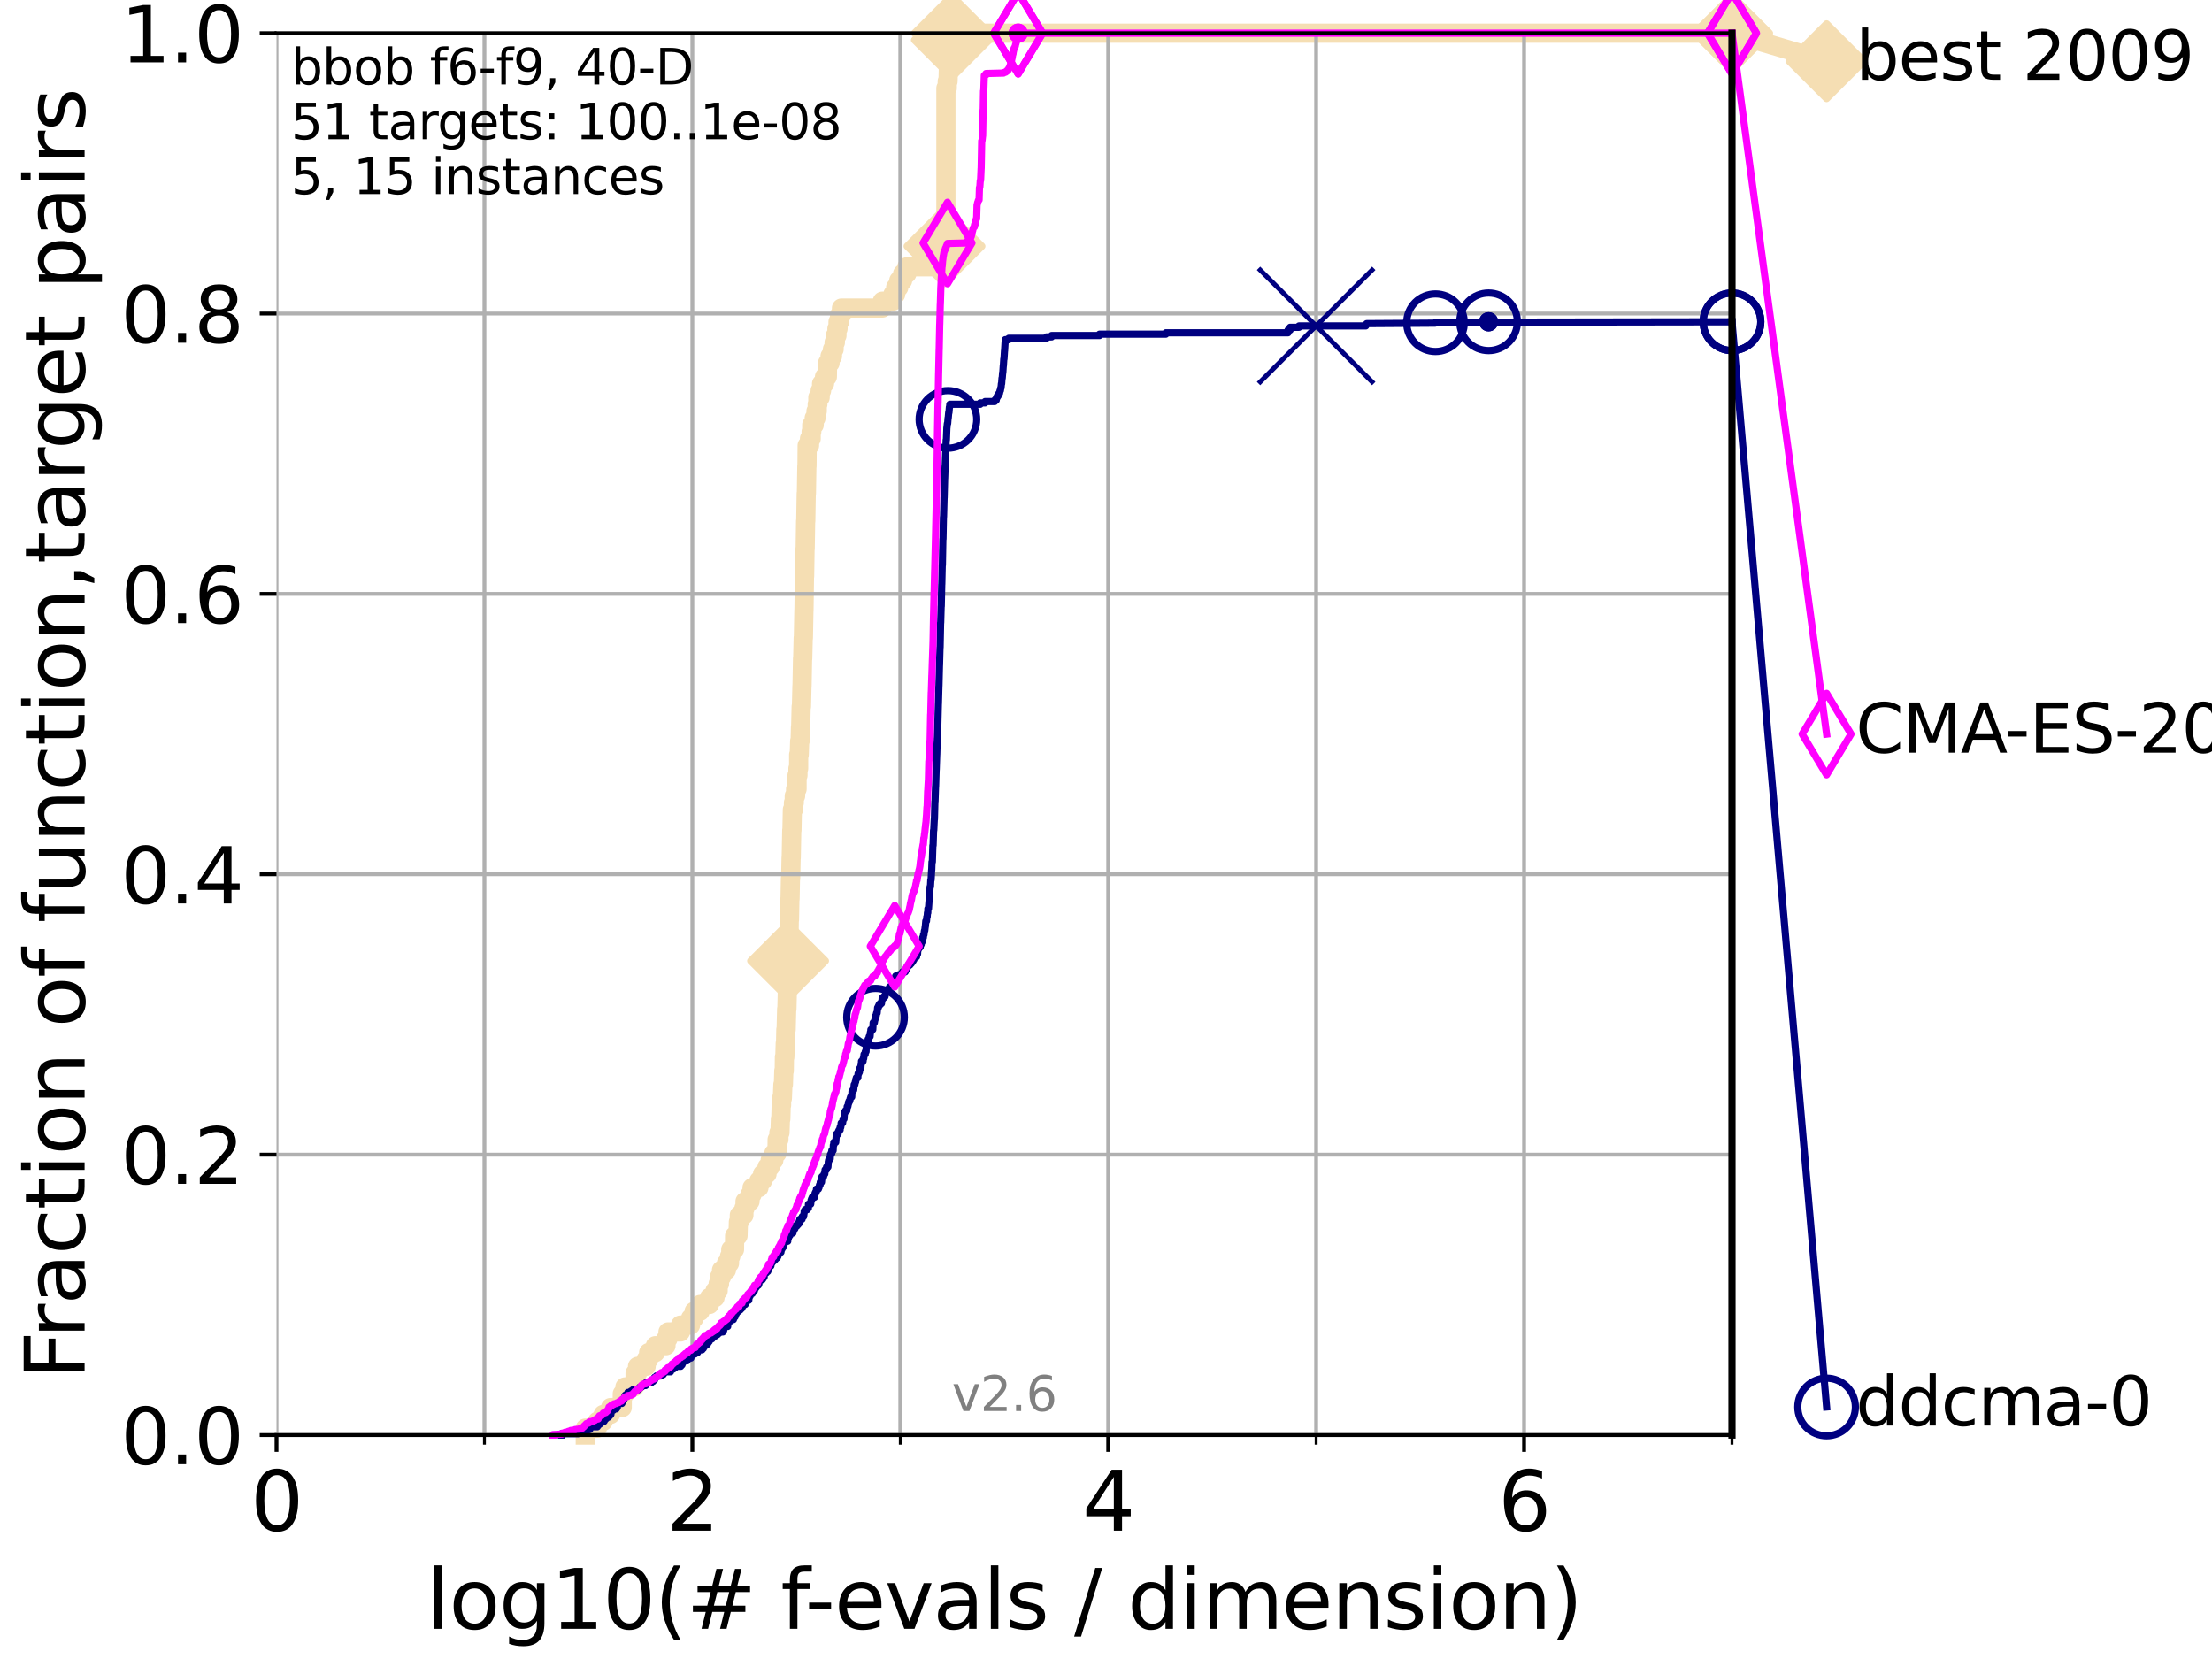 <?xml version="1.0" encoding="utf-8" standalone="no"?>
<!DOCTYPE svg PUBLIC "-//W3C//DTD SVG 1.1//EN"
  "http://www.w3.org/Graphics/SVG/1.1/DTD/svg11.dtd">
<svg xmlns:xlink="http://www.w3.org/1999/xlink" width="460.8pt" height="345.6pt" viewBox="0 0 460.8 345.6" xmlns="http://www.w3.org/2000/svg" version="1.1">
 <defs>
  <style type="text/css">*{stroke-linejoin: round; stroke-linecap: butt}</style>
 </defs>
 <g id="figure_1">
  <g id="patch_1">
   <path d="M 0 345.6 
L 460.8 345.6 
L 460.8 0 
L 0 0 
z
" style="fill: #ffffff"/>
  </g>
  <g id="axes_1">
   <g id="patch_2">
    <path d="M 57.6 298.944 
L 360.806 298.944 
L 360.806 6.912 
L 57.6 6.912 
z
" style="fill: #ffffff"/>
   </g>
   <g id="line2d_1">
    <path d="M 121.924 298.944 
L 121.924 297.512 
L 124.441 297.512 
L 124.441 296.081 
L 125.654 296.081 
L 125.654 294.649 
L 127.181 294.649 
L 127.181 293.218 
L 129.623 293.218 
L 129.633 290.355 
L 130.187 290.355 
L 130.187 288.923 
L 132.163 288.923 
L 132.163 287.492 
L 132.296 287.492 
L 132.296 286.06 
L 132.812 286.06 
L 132.812 284.629 
L 134.605 284.629 
L 134.605 283.197 
L 135.124 283.197 
L 135.124 281.766 
L 136.52 281.766 
L 136.52 280.334 
L 138.737 280.334 
L 138.737 278.903 
L 139.154 278.903 
L 139.154 277.471 
L 141.756 277.471 
L 141.756 276.04 
L 143.86 276.04 
L 143.86 274.608 
L 144.594 274.608 
L 144.594 273.176 
L 145.852 273.176 
L 145.852 271.745 
L 147.781 271.745 
L 147.781 270.313 
L 148.959 270.313 
L 148.959 268.882 
L 149.609 268.882 
L 149.609 267.45 
L 149.883 267.45 
L 149.883 266.019 
L 150.3 266.019 
L 150.3 264.587 
L 151.33 264.587 
L 151.33 263.156 
L 151.973 263.156 
L 151.973 261.724 
L 152.236 261.724 
L 152.236 260.293 
L 153.013 260.293 
L 153.037 257.43 
L 153.747 257.43 
L 153.824 254.567 
L 154.02 254.567 
L 154.02 253.135 
L 154.971 253.135 
L 154.971 251.704 
L 155.204 251.704 
L 155.204 250.272 
L 156.245 250.272 
L 156.245 248.84 
L 156.665 248.84 
L 156.665 247.409 
L 158.104 247.409 
L 158.104 245.977 
L 158.865 245.977 
L 158.865 244.546 
L 159.792 244.546 
L 159.792 243.114 
L 160.443 243.114 
L 160.443 241.683 
L 161.198 241.683 
L 161.198 240.251 
L 161.867 240.251 
L 161.897 237.388 
L 162.261 237.388 
L 162.261 235.957 
L 162.483 235.957 
L 162.579 233.094 
L 162.661 233.094 
L 162.736 230.231 
L 162.815 230.231 
L 162.815 228.799 
L 162.979 228.799 
L 163.09 225.936 
L 163.195 225.936 
L 163.281 223.073 
L 163.373 223.073 
L 163.408 220.21 
L 163.498 220.21 
L 163.582 217.347 
L 163.648 217.347 
L 163.708 214.484 
L 163.77 214.484 
L 163.879 210.189 
L 163.93 210.189 
L 164.031 205.895 
L 164.075 205.895 
L 164.17 200.168 
L 164.222 200.168 
L 164.311 195.874 
L 164.353 195.874 
L 164.422 191.579 
L 164.466 191.579 
L 164.546 187.285 
L 164.581 187.285 
L 164.665 182.99 
L 164.71 182.99 
L 164.8 178.696 
L 164.826 178.696 
L 164.936 172.969 
L 164.977 172.969 
L 165.066 168.675 
L 165.288 168.675 
L 165.288 167.243 
L 165.461 167.243 
L 165.461 165.812 
L 165.737 165.812 
L 165.737 164.38 
L 166.042 164.38 
L 166.042 161.517 
L 166.23 161.517 
L 166.23 160.086 
L 166.371 160.086 
L 166.377 157.223 
L 166.495 157.223 
L 166.591 154.36 
L 166.683 154.36 
L 166.758 151.496 
L 166.797 151.496 
L 166.897 147.202 
L 166.957 147.202 
L 167.062 142.907 
L 167.079 142.907 
L 167.188 137.181 
L 167.221 137.181 
L 167.322 132.887 
L 167.358 132.887 
L 167.467 127.16 
L 167.48 127.16 
L 167.583 120.003 
L 167.617 120.003 
L 167.704 114.277 
L 167.734 114.277 
L 167.824 108.551 
L 167.856 108.551 
L 167.951 102.824 
L 167.987 102.824 
L 168.081 97.098 
L 168.113 97.098 
L 168.147 92.804 
L 168.638 92.804 
L 168.638 91.372 
L 168.979 91.372 
L 168.979 89.941 
L 169.103 89.941 
L 169.103 88.509 
L 169.614 88.509 
L 169.614 87.078 
L 169.986 87.078 
L 169.986 85.646 
L 170.248 85.646 
L 170.248 84.215 
L 170.373 84.215 
L 170.373 82.783 
L 170.858 82.783 
L 170.858 81.352 
L 171.149 81.352 
L 171.149 79.92 
L 171.763 79.92 
L 171.763 78.488 
L 172.355 78.488 
L 172.395 75.625 
L 172.914 75.625 
L 172.914 74.194 
L 173.417 74.194 
L 173.417 72.762 
L 173.76 72.762 
L 173.76 71.331 
L 174.021 71.331 
L 174.021 69.899 
L 174.351 69.899 
L 174.351 68.468 
L 174.58 68.468 
L 174.58 67.036 
L 174.896 67.036 
L 174.896 65.605 
L 175.298 65.605 
L 175.298 64.173 
L 183.803 64.173 
L 183.803 62.742 
L 186.004 62.742 
L 186.004 61.31 
L 186.583 61.31 
L 186.583 59.879 
L 187.229 59.879 
L 187.229 58.447 
L 188.027 58.447 
L 188.027 57.016 
L 188.924 57.016 
L 188.924 55.584 
L 195.987 55.584 
L 195.987 54.152 
L 196.396 54.152 
L 196.396 52.721 
L 196.756 52.721 
L 196.756 51.289 
L 197.05 51.289 
L 197.05 18.364 
L 197.331 18.364 
L 197.331 16.933 
L 197.494 16.933 
L 197.568 14.07 
L 197.851 14.07 
L 197.851 12.638 
L 198.005 12.638 
L 198.114 9.775 
L 198.262 9.775 
L 198.286 6.912 
L 360.806 6.912 
L 360.806 6.912 
" style="fill: none; stroke: #f5deb3; stroke-width: 4; stroke-linecap: square"/>
   </g>
   <g id="line2d_2">
    <defs>
     <path id="m2938481cfe" d="M -0 7.778 
L 7.778 0 
L 0 -7.778 
L -7.778 -0 
z
" style="stroke: #f5deb3; stroke-width: 1.5; stroke-linejoin: miter"/>
    </defs>
    <g>
     <use xlink:href="#m2938481cfe" x="164.17" y="200.168" style="fill: #f5deb3; stroke: #f5deb3; stroke-width: 1.5; stroke-linejoin: miter"/>
     <use xlink:href="#m2938481cfe" x="196.756" y="51.289" style="fill: #f5deb3; stroke: #f5deb3; stroke-width: 1.5; stroke-linejoin: miter"/>
     <use xlink:href="#m2938481cfe" x="198.286" y="8.344" style="fill: #f5deb3; stroke: #f5deb3; stroke-width: 1.5; stroke-linejoin: miter"/>
     <use xlink:href="#m2938481cfe" x="198.286" y="6.912" style="fill: #f5deb3; stroke: #f5deb3; stroke-width: 1.5; stroke-linejoin: miter"/>
     <use xlink:href="#m2938481cfe" x="360.806" y="6.912" style="fill: #f5deb3; stroke: #f5deb3; stroke-width: 1.5; stroke-linejoin: miter"/>
    </g>
   </g>
   <g id="line2d_3">
    <path style="fill: none; stroke: #f5deb3; stroke-width: 4; stroke-linecap: square"/>
    <g/>
   </g>
   <g id="line2d_4">
    <path d="M 360.806 6.912 
L 380.515 12.753 
" style="fill: none; stroke: #f5deb3; stroke-width: 4; stroke-linecap: square"/>
    <g>
     <use xlink:href="#m2938481cfe" x="360.806" y="6.912" style="fill: #f5deb3; stroke: #f5deb3; stroke-width: 1.5; stroke-linejoin: miter"/>
     <use xlink:href="#m2938481cfe" x="380.515" y="12.753" style="fill: #f5deb3; stroke: #f5deb3; stroke-width: 1.5; stroke-linejoin: miter"/>
    </g>
   </g>
   <g id="matplotlib.axis_1">
    <g id="xtick_1">
     <g id="line2d_5">
      <path d="M 57.6 298.944 
L 57.6 6.912 
" clip-path="url(#pbcdf111c29)" style="fill: none; stroke: #b0b0b0; stroke-width: 0.8; stroke-linecap: square"/>
     </g>
     <g id="line2d_6">
      <defs>
       <path id="m3cf9e9ceb6" d="M 0 0 
L 0 3.5 
" style="stroke: #000000; stroke-width: 0.8"/>
      </defs>
      <g>
       <use xlink:href="#m3cf9e9ceb6" x="57.6" y="298.944" style="stroke: #000000; stroke-width: 0.8"/>
      </g>
     </g>
     <g id="text_1">
      <!-- 0 -->
      <g transform="translate(52.192 318.861)scale(0.17 -0.17)">
       <defs>
        <path id="DejaVuSans-30" d="M 2034 4250 
Q 1547 4250 1301 3770 
Q 1056 3291 1056 2328 
Q 1056 1369 1301 889 
Q 1547 409 2034 409 
Q 2525 409 2770 889 
Q 3016 1369 3016 2328 
Q 3016 3291 2770 3770 
Q 2525 4250 2034 4250 
z
M 2034 4750 
Q 2819 4750 3233 4129 
Q 3647 3509 3647 2328 
Q 3647 1150 3233 529 
Q 2819 -91 2034 -91 
Q 1250 -91 836 529 
Q 422 1150 422 2328 
Q 422 3509 836 4129 
Q 1250 4750 2034 4750 
z
" transform="scale(0.016)"/>
       </defs>
       <use xlink:href="#DejaVuSans-30"/>
      </g>
     </g>
    </g>
    <g id="xtick_2">
     <g id="line2d_7">
      <path d="M 144.23 298.944 
L 144.23 6.912 
" clip-path="url(#pbcdf111c29)" style="fill: none; stroke: #b0b0b0; stroke-width: 0.8; stroke-linecap: square"/>
     </g>
     <g id="line2d_8">
      <g>
       <use xlink:href="#m3cf9e9ceb6" x="144.23" y="298.944" style="stroke: #000000; stroke-width: 0.8"/>
      </g>
     </g>
     <g id="text_2">
      <!-- 2 -->
      <g transform="translate(138.822 318.861)scale(0.17 -0.17)">
       <defs>
        <path id="DejaVuSans-32" d="M 1228 531 
L 3431 531 
L 3431 0 
L 469 0 
L 469 531 
Q 828 903 1448 1529 
Q 2069 2156 2228 2338 
Q 2531 2678 2651 2914 
Q 2772 3150 2772 3378 
Q 2772 3750 2511 3984 
Q 2250 4219 1831 4219 
Q 1534 4219 1204 4116 
Q 875 4013 500 3803 
L 500 4441 
Q 881 4594 1212 4672 
Q 1544 4750 1819 4750 
Q 2544 4750 2975 4387 
Q 3406 4025 3406 3419 
Q 3406 3131 3298 2873 
Q 3191 2616 2906 2266 
Q 2828 2175 2409 1742 
Q 1991 1309 1228 531 
z
" transform="scale(0.016)"/>
       </defs>
       <use xlink:href="#DejaVuSans-32"/>
      </g>
     </g>
    </g>
    <g id="xtick_3">
     <g id="line2d_9">
      <path d="M 230.861 298.944 
L 230.861 6.912 
" clip-path="url(#pbcdf111c29)" style="fill: none; stroke: #b0b0b0; stroke-width: 0.8; stroke-linecap: square"/>
     </g>
     <g id="line2d_10">
      <g>
       <use xlink:href="#m3cf9e9ceb6" x="230.861" y="298.944" style="stroke: #000000; stroke-width: 0.8"/>
      </g>
     </g>
     <g id="text_3">
      <!-- 4 -->
      <g transform="translate(225.453 318.861)scale(0.17 -0.17)">
       <defs>
        <path id="DejaVuSans-34" d="M 2419 4116 
L 825 1625 
L 2419 1625 
L 2419 4116 
z
M 2253 4666 
L 3047 4666 
L 3047 1625 
L 3713 1625 
L 3713 1100 
L 3047 1100 
L 3047 0 
L 2419 0 
L 2419 1100 
L 313 1100 
L 313 1709 
L 2253 4666 
z
" transform="scale(0.016)"/>
       </defs>
       <use xlink:href="#DejaVuSans-34"/>
      </g>
     </g>
    </g>
    <g id="xtick_4">
     <g id="line2d_11">
      <path d="M 317.491 298.944 
L 317.491 6.912 
" clip-path="url(#pbcdf111c29)" style="fill: none; stroke: #b0b0b0; stroke-width: 0.8; stroke-linecap: square"/>
     </g>
     <g id="line2d_12">
      <g>
       <use xlink:href="#m3cf9e9ceb6" x="317.491" y="298.944" style="stroke: #000000; stroke-width: 0.8"/>
      </g>
     </g>
     <g id="text_4">
      <!-- 6 -->
      <g transform="translate(312.083 318.861)scale(0.17 -0.17)">
       <defs>
        <path id="DejaVuSans-36" d="M 2113 2584 
Q 1688 2584 1439 2293 
Q 1191 2003 1191 1497 
Q 1191 994 1439 701 
Q 1688 409 2113 409 
Q 2538 409 2786 701 
Q 3034 994 3034 1497 
Q 3034 2003 2786 2293 
Q 2538 2584 2113 2584 
z
M 3366 4563 
L 3366 3988 
Q 3128 4100 2886 4159 
Q 2644 4219 2406 4219 
Q 1781 4219 1451 3797 
Q 1122 3375 1075 2522 
Q 1259 2794 1537 2939 
Q 1816 3084 2150 3084 
Q 2853 3084 3261 2657 
Q 3669 2231 3669 1497 
Q 3669 778 3244 343 
Q 2819 -91 2113 -91 
Q 1303 -91 875 529 
Q 447 1150 447 2328 
Q 447 3434 972 4092 
Q 1497 4750 2381 4750 
Q 2619 4750 2861 4703 
Q 3103 4656 3366 4563 
z
" transform="scale(0.016)"/>
       </defs>
       <use xlink:href="#DejaVuSans-36"/>
      </g>
     </g>
    </g>
    <g id="xtick_5">
     <g id="line2d_13">
      <path d="M 100.915 298.944 
L 100.915 6.912 
" clip-path="url(#pbcdf111c29)" style="fill: none; stroke: #b0b0b0; stroke-width: 0.8; stroke-linecap: square"/>
     </g>
     <g id="line2d_14">
      <defs>
       <path id="md56ce664dd" d="M 0 0 
L 0 2 
" style="stroke: #000000; stroke-width: 0.6"/>
      </defs>
      <g>
       <use xlink:href="#md56ce664dd" x="100.915" y="298.944" style="stroke: #000000; stroke-width: 0.6"/>
      </g>
     </g>
    </g>
    <g id="xtick_6">
     <g id="line2d_15">
      <path d="M 187.546 298.944 
L 187.546 6.912 
" clip-path="url(#pbcdf111c29)" style="fill: none; stroke: #b0b0b0; stroke-width: 0.8; stroke-linecap: square"/>
     </g>
     <g id="line2d_16">
      <g>
       <use xlink:href="#md56ce664dd" x="187.546" y="298.944" style="stroke: #000000; stroke-width: 0.6"/>
      </g>
     </g>
    </g>
    <g id="xtick_7">
     <g id="line2d_17">
      <path d="M 274.176 298.944 
L 274.176 6.912 
" clip-path="url(#pbcdf111c29)" style="fill: none; stroke: #b0b0b0; stroke-width: 0.8; stroke-linecap: square"/>
     </g>
     <g id="line2d_18">
      <g>
       <use xlink:href="#md56ce664dd" x="274.176" y="298.944" style="stroke: #000000; stroke-width: 0.6"/>
      </g>
     </g>
    </g>
    <g id="xtick_8">
     <g id="line2d_19">
      <path d="M 360.806 298.944 
L 360.806 6.912 
" clip-path="url(#pbcdf111c29)" style="fill: none; stroke: #b0b0b0; stroke-width: 0.8; stroke-linecap: square"/>
     </g>
     <g id="line2d_20">
      <g>
       <use xlink:href="#md56ce664dd" x="360.806" y="298.944" style="stroke: #000000; stroke-width: 0.6"/>
      </g>
     </g>
    </g>
    <g id="text_5">
     <!-- log10(# f-evals / dimension) -->
     <g transform="translate(88.823 339.314)scale(0.17 -0.17)">
      <defs>
       <path id="DejaVuSans-6c" d="M 603 4863 
L 1178 4863 
L 1178 0 
L 603 0 
L 603 4863 
z
" transform="scale(0.016)"/>
       <path id="DejaVuSans-6f" d="M 1959 3097 
Q 1497 3097 1228 2736 
Q 959 2375 959 1747 
Q 959 1119 1226 758 
Q 1494 397 1959 397 
Q 2419 397 2687 759 
Q 2956 1122 2956 1747 
Q 2956 2369 2687 2733 
Q 2419 3097 1959 3097 
z
M 1959 3584 
Q 2709 3584 3137 3096 
Q 3566 2609 3566 1747 
Q 3566 888 3137 398 
Q 2709 -91 1959 -91 
Q 1206 -91 779 398 
Q 353 888 353 1747 
Q 353 2609 779 3096 
Q 1206 3584 1959 3584 
z
" transform="scale(0.016)"/>
       <path id="DejaVuSans-67" d="M 2906 1791 
Q 2906 2416 2648 2759 
Q 2391 3103 1925 3103 
Q 1463 3103 1205 2759 
Q 947 2416 947 1791 
Q 947 1169 1205 825 
Q 1463 481 1925 481 
Q 2391 481 2648 825 
Q 2906 1169 2906 1791 
z
M 3481 434 
Q 3481 -459 3084 -895 
Q 2688 -1331 1869 -1331 
Q 1566 -1331 1297 -1286 
Q 1028 -1241 775 -1147 
L 775 -588 
Q 1028 -725 1275 -790 
Q 1522 -856 1778 -856 
Q 2344 -856 2625 -561 
Q 2906 -266 2906 331 
L 2906 616 
Q 2728 306 2450 153 
Q 2172 0 1784 0 
Q 1141 0 747 490 
Q 353 981 353 1791 
Q 353 2603 747 3093 
Q 1141 3584 1784 3584 
Q 2172 3584 2450 3431 
Q 2728 3278 2906 2969 
L 2906 3500 
L 3481 3500 
L 3481 434 
z
" transform="scale(0.016)"/>
       <path id="DejaVuSans-31" d="M 794 531 
L 1825 531 
L 1825 4091 
L 703 3866 
L 703 4441 
L 1819 4666 
L 2450 4666 
L 2450 531 
L 3481 531 
L 3481 0 
L 794 0 
L 794 531 
z
" transform="scale(0.016)"/>
       <path id="DejaVuSans-28" d="M 1984 4856 
Q 1566 4138 1362 3434 
Q 1159 2731 1159 2009 
Q 1159 1288 1364 580 
Q 1569 -128 1984 -844 
L 1484 -844 
Q 1016 -109 783 600 
Q 550 1309 550 2009 
Q 550 2706 781 3412 
Q 1013 4119 1484 4856 
L 1984 4856 
z
" transform="scale(0.016)"/>
       <path id="DejaVuSans-23" d="M 3272 2816 
L 2363 2816 
L 2100 1772 
L 3016 1772 
L 3272 2816 
z
M 2803 4594 
L 2478 3297 
L 3391 3297 
L 3719 4594 
L 4219 4594 
L 3897 3297 
L 4872 3297 
L 4872 2816 
L 3775 2816 
L 3519 1772 
L 4513 1772 
L 4513 1294 
L 3397 1294 
L 3072 0 
L 2572 0 
L 2894 1294 
L 1978 1294 
L 1656 0 
L 1153 0 
L 1478 1294 
L 494 1294 
L 494 1772 
L 1594 1772 
L 1856 2816 
L 850 2816 
L 850 3297 
L 1978 3297 
L 2297 4594 
L 2803 4594 
z
" transform="scale(0.016)"/>
       <path id="DejaVuSans-20" transform="scale(0.016)"/>
       <path id="DejaVuSans-66" d="M 2375 4863 
L 2375 4384 
L 1825 4384 
Q 1516 4384 1395 4259 
Q 1275 4134 1275 3809 
L 1275 3500 
L 2222 3500 
L 2222 3053 
L 1275 3053 
L 1275 0 
L 697 0 
L 697 3053 
L 147 3053 
L 147 3500 
L 697 3500 
L 697 3744 
Q 697 4328 969 4595 
Q 1241 4863 1831 4863 
L 2375 4863 
z
" transform="scale(0.016)"/>
       <path id="DejaVuSans-2d" d="M 313 2009 
L 1997 2009 
L 1997 1497 
L 313 1497 
L 313 2009 
z
" transform="scale(0.016)"/>
       <path id="DejaVuSans-65" d="M 3597 1894 
L 3597 1613 
L 953 1613 
Q 991 1019 1311 708 
Q 1631 397 2203 397 
Q 2534 397 2845 478 
Q 3156 559 3463 722 
L 3463 178 
Q 3153 47 2828 -22 
Q 2503 -91 2169 -91 
Q 1331 -91 842 396 
Q 353 884 353 1716 
Q 353 2575 817 3079 
Q 1281 3584 2069 3584 
Q 2775 3584 3186 3129 
Q 3597 2675 3597 1894 
z
M 3022 2063 
Q 3016 2534 2758 2815 
Q 2500 3097 2075 3097 
Q 1594 3097 1305 2825 
Q 1016 2553 972 2059 
L 3022 2063 
z
" transform="scale(0.016)"/>
       <path id="DejaVuSans-76" d="M 191 3500 
L 800 3500 
L 1894 563 
L 2988 3500 
L 3597 3500 
L 2284 0 
L 1503 0 
L 191 3500 
z
" transform="scale(0.016)"/>
       <path id="DejaVuSans-61" d="M 2194 1759 
Q 1497 1759 1228 1600 
Q 959 1441 959 1056 
Q 959 750 1161 570 
Q 1363 391 1709 391 
Q 2188 391 2477 730 
Q 2766 1069 2766 1631 
L 2766 1759 
L 2194 1759 
z
M 3341 1997 
L 3341 0 
L 2766 0 
L 2766 531 
Q 2569 213 2275 61 
Q 1981 -91 1556 -91 
Q 1019 -91 701 211 
Q 384 513 384 1019 
Q 384 1609 779 1909 
Q 1175 2209 1959 2209 
L 2766 2209 
L 2766 2266 
Q 2766 2663 2505 2880 
Q 2244 3097 1772 3097 
Q 1472 3097 1187 3025 
Q 903 2953 641 2809 
L 641 3341 
Q 956 3463 1253 3523 
Q 1550 3584 1831 3584 
Q 2591 3584 2966 3190 
Q 3341 2797 3341 1997 
z
" transform="scale(0.016)"/>
       <path id="DejaVuSans-73" d="M 2834 3397 
L 2834 2853 
Q 2591 2978 2328 3040 
Q 2066 3103 1784 3103 
Q 1356 3103 1142 2972 
Q 928 2841 928 2578 
Q 928 2378 1081 2264 
Q 1234 2150 1697 2047 
L 1894 2003 
Q 2506 1872 2764 1633 
Q 3022 1394 3022 966 
Q 3022 478 2636 193 
Q 2250 -91 1575 -91 
Q 1294 -91 989 -36 
Q 684 19 347 128 
L 347 722 
Q 666 556 975 473 
Q 1284 391 1588 391 
Q 1994 391 2212 530 
Q 2431 669 2431 922 
Q 2431 1156 2273 1281 
Q 2116 1406 1581 1522 
L 1381 1569 
Q 847 1681 609 1914 
Q 372 2147 372 2553 
Q 372 3047 722 3315 
Q 1072 3584 1716 3584 
Q 2034 3584 2315 3537 
Q 2597 3491 2834 3397 
z
" transform="scale(0.016)"/>
       <path id="DejaVuSans-2f" d="M 1625 4666 
L 2156 4666 
L 531 -594 
L 0 -594 
L 1625 4666 
z
" transform="scale(0.016)"/>
       <path id="DejaVuSans-64" d="M 2906 2969 
L 2906 4863 
L 3481 4863 
L 3481 0 
L 2906 0 
L 2906 525 
Q 2725 213 2448 61 
Q 2172 -91 1784 -91 
Q 1150 -91 751 415 
Q 353 922 353 1747 
Q 353 2572 751 3078 
Q 1150 3584 1784 3584 
Q 2172 3584 2448 3432 
Q 2725 3281 2906 2969 
z
M 947 1747 
Q 947 1113 1208 752 
Q 1469 391 1925 391 
Q 2381 391 2643 752 
Q 2906 1113 2906 1747 
Q 2906 2381 2643 2742 
Q 2381 3103 1925 3103 
Q 1469 3103 1208 2742 
Q 947 2381 947 1747 
z
" transform="scale(0.016)"/>
       <path id="DejaVuSans-69" d="M 603 3500 
L 1178 3500 
L 1178 0 
L 603 0 
L 603 3500 
z
M 603 4863 
L 1178 4863 
L 1178 4134 
L 603 4134 
L 603 4863 
z
" transform="scale(0.016)"/>
       <path id="DejaVuSans-6d" d="M 3328 2828 
Q 3544 3216 3844 3400 
Q 4144 3584 4550 3584 
Q 5097 3584 5394 3201 
Q 5691 2819 5691 2113 
L 5691 0 
L 5113 0 
L 5113 2094 
Q 5113 2597 4934 2840 
Q 4756 3084 4391 3084 
Q 3944 3084 3684 2787 
Q 3425 2491 3425 1978 
L 3425 0 
L 2847 0 
L 2847 2094 
Q 2847 2600 2669 2842 
Q 2491 3084 2119 3084 
Q 1678 3084 1418 2786 
Q 1159 2488 1159 1978 
L 1159 0 
L 581 0 
L 581 3500 
L 1159 3500 
L 1159 2956 
Q 1356 3278 1631 3431 
Q 1906 3584 2284 3584 
Q 2666 3584 2933 3390 
Q 3200 3197 3328 2828 
z
" transform="scale(0.016)"/>
       <path id="DejaVuSans-6e" d="M 3513 2113 
L 3513 0 
L 2938 0 
L 2938 2094 
Q 2938 2591 2744 2837 
Q 2550 3084 2163 3084 
Q 1697 3084 1428 2787 
Q 1159 2491 1159 1978 
L 1159 0 
L 581 0 
L 581 3500 
L 1159 3500 
L 1159 2956 
Q 1366 3272 1645 3428 
Q 1925 3584 2291 3584 
Q 2894 3584 3203 3211 
Q 3513 2838 3513 2113 
z
" transform="scale(0.016)"/>
       <path id="DejaVuSans-29" d="M 513 4856 
L 1013 4856 
Q 1481 4119 1714 3412 
Q 1947 2706 1947 2009 
Q 1947 1309 1714 600 
Q 1481 -109 1013 -844 
L 513 -844 
Q 928 -128 1133 580 
Q 1338 1288 1338 2009 
Q 1338 2731 1133 3434 
Q 928 4138 513 4856 
z
" transform="scale(0.016)"/>
      </defs>
      <use xlink:href="#DejaVuSans-6c"/>
      <use xlink:href="#DejaVuSans-6f" x="27.783"/>
      <use xlink:href="#DejaVuSans-67" x="88.965"/>
      <use xlink:href="#DejaVuSans-31" x="152.441"/>
      <use xlink:href="#DejaVuSans-30" x="216.064"/>
      <use xlink:href="#DejaVuSans-28" x="279.688"/>
      <use xlink:href="#DejaVuSans-23" x="318.701"/>
      <use xlink:href="#DejaVuSans-20" x="402.49"/>
      <use xlink:href="#DejaVuSans-66" x="434.277"/>
      <use xlink:href="#DejaVuSans-2d" x="463.982"/>
      <use xlink:href="#DejaVuSans-65" x="500.066"/>
      <use xlink:href="#DejaVuSans-76" x="561.59"/>
      <use xlink:href="#DejaVuSans-61" x="620.77"/>
      <use xlink:href="#DejaVuSans-6c" x="682.049"/>
      <use xlink:href="#DejaVuSans-73" x="709.832"/>
      <use xlink:href="#DejaVuSans-20" x="761.932"/>
      <use xlink:href="#DejaVuSans-2f" x="793.719"/>
      <use xlink:href="#DejaVuSans-20" x="827.41"/>
      <use xlink:href="#DejaVuSans-64" x="859.197"/>
      <use xlink:href="#DejaVuSans-69" x="922.674"/>
      <use xlink:href="#DejaVuSans-6d" x="950.457"/>
      <use xlink:href="#DejaVuSans-65" x="1047.869"/>
      <use xlink:href="#DejaVuSans-6e" x="1109.393"/>
      <use xlink:href="#DejaVuSans-73" x="1172.771"/>
      <use xlink:href="#DejaVuSans-69" x="1224.871"/>
      <use xlink:href="#DejaVuSans-6f" x="1252.654"/>
      <use xlink:href="#DejaVuSans-6e" x="1313.836"/>
      <use xlink:href="#DejaVuSans-29" x="1377.215"/>
     </g>
    </g>
   </g>
   <g id="matplotlib.axis_2">
    <g id="ytick_1">
     <g id="line2d_21">
      <path d="M 57.6 298.944 
L 360.806 298.944 
" clip-path="url(#pbcdf111c29)" style="fill: none; stroke: #b0b0b0; stroke-width: 0.8; stroke-linecap: square"/>
     </g>
     <g id="line2d_22">
      <defs>
       <path id="m9c6b889be0" d="M 0 0 
L -3.5 0 
" style="stroke: #000000; stroke-width: 0.8"/>
      </defs>
      <g>
       <use xlink:href="#m9c6b889be0" x="57.6" y="298.944" style="stroke: #000000; stroke-width: 0.8"/>
      </g>
     </g>
     <g id="text_6">
      <!-- 0.0 -->
      <g transform="translate(25.155 305.023)scale(0.16 -0.16)">
       <defs>
        <path id="DejaVuSans-2e" d="M 684 794 
L 1344 794 
L 1344 0 
L 684 0 
L 684 794 
z
" transform="scale(0.016)"/>
       </defs>
       <use xlink:href="#DejaVuSans-30"/>
       <use xlink:href="#DejaVuSans-2e" x="63.623"/>
       <use xlink:href="#DejaVuSans-30" x="95.41"/>
      </g>
     </g>
    </g>
    <g id="ytick_2">
     <g id="line2d_23">
      <path d="M 57.6 240.538 
L 360.806 240.538 
" clip-path="url(#pbcdf111c29)" style="fill: none; stroke: #b0b0b0; stroke-width: 0.8; stroke-linecap: square"/>
     </g>
     <g id="line2d_24">
      <g>
       <use xlink:href="#m9c6b889be0" x="57.6" y="240.538" style="stroke: #000000; stroke-width: 0.8"/>
      </g>
     </g>
     <g id="text_7">
      <!-- 0.2 -->
      <g transform="translate(25.155 246.616)scale(0.16 -0.16)">
       <use xlink:href="#DejaVuSans-30"/>
       <use xlink:href="#DejaVuSans-2e" x="63.623"/>
       <use xlink:href="#DejaVuSans-32" x="95.41"/>
      </g>
     </g>
    </g>
    <g id="ytick_3">
     <g id="line2d_25">
      <path d="M 57.6 182.131 
L 360.806 182.131 
" clip-path="url(#pbcdf111c29)" style="fill: none; stroke: #b0b0b0; stroke-width: 0.8; stroke-linecap: square"/>
     </g>
     <g id="line2d_26">
      <g>
       <use xlink:href="#m9c6b889be0" x="57.6" y="182.131" style="stroke: #000000; stroke-width: 0.8"/>
      </g>
     </g>
     <g id="text_8">
      <!-- 0.4 -->
      <g transform="translate(25.155 188.21)scale(0.16 -0.16)">
       <use xlink:href="#DejaVuSans-30"/>
       <use xlink:href="#DejaVuSans-2e" x="63.623"/>
       <use xlink:href="#DejaVuSans-34" x="95.41"/>
      </g>
     </g>
    </g>
    <g id="ytick_4">
     <g id="line2d_27">
      <path d="M 57.6 123.725 
L 360.806 123.725 
" clip-path="url(#pbcdf111c29)" style="fill: none; stroke: #b0b0b0; stroke-width: 0.8; stroke-linecap: square"/>
     </g>
     <g id="line2d_28">
      <g>
       <use xlink:href="#m9c6b889be0" x="57.6" y="123.725" style="stroke: #000000; stroke-width: 0.8"/>
      </g>
     </g>
     <g id="text_9">
      <!-- 0.6 -->
      <g transform="translate(25.155 129.804)scale(0.16 -0.16)">
       <use xlink:href="#DejaVuSans-30"/>
       <use xlink:href="#DejaVuSans-2e" x="63.623"/>
       <use xlink:href="#DejaVuSans-36" x="95.41"/>
      </g>
     </g>
    </g>
    <g id="ytick_5">
     <g id="line2d_29">
      <path d="M 57.6 65.318 
L 360.806 65.318 
" clip-path="url(#pbcdf111c29)" style="fill: none; stroke: #b0b0b0; stroke-width: 0.8; stroke-linecap: square"/>
     </g>
     <g id="line2d_30">
      <g>
       <use xlink:href="#m9c6b889be0" x="57.6" y="65.318" style="stroke: #000000; stroke-width: 0.8"/>
      </g>
     </g>
     <g id="text_10">
      <!-- 0.8 -->
      <g transform="translate(25.155 71.397)scale(0.16 -0.16)">
       <defs>
        <path id="DejaVuSans-38" d="M 2034 2216 
Q 1584 2216 1326 1975 
Q 1069 1734 1069 1313 
Q 1069 891 1326 650 
Q 1584 409 2034 409 
Q 2484 409 2743 651 
Q 3003 894 3003 1313 
Q 3003 1734 2745 1975 
Q 2488 2216 2034 2216 
z
M 1403 2484 
Q 997 2584 770 2862 
Q 544 3141 544 3541 
Q 544 4100 942 4425 
Q 1341 4750 2034 4750 
Q 2731 4750 3128 4425 
Q 3525 4100 3525 3541 
Q 3525 3141 3298 2862 
Q 3072 2584 2669 2484 
Q 3125 2378 3379 2068 
Q 3634 1759 3634 1313 
Q 3634 634 3220 271 
Q 2806 -91 2034 -91 
Q 1263 -91 848 271 
Q 434 634 434 1313 
Q 434 1759 690 2068 
Q 947 2378 1403 2484 
z
M 1172 3481 
Q 1172 3119 1398 2916 
Q 1625 2713 2034 2713 
Q 2441 2713 2670 2916 
Q 2900 3119 2900 3481 
Q 2900 3844 2670 4047 
Q 2441 4250 2034 4250 
Q 1625 4250 1398 4047 
Q 1172 3844 1172 3481 
z
" transform="scale(0.016)"/>
       </defs>
       <use xlink:href="#DejaVuSans-30"/>
       <use xlink:href="#DejaVuSans-2e" x="63.623"/>
       <use xlink:href="#DejaVuSans-38" x="95.41"/>
      </g>
     </g>
    </g>
    <g id="ytick_6">
     <g id="line2d_31">
      <path d="M 57.6 6.912 
L 360.806 6.912 
" clip-path="url(#pbcdf111c29)" style="fill: none; stroke: #b0b0b0; stroke-width: 0.8; stroke-linecap: square"/>
     </g>
     <g id="line2d_32">
      <g>
       <use xlink:href="#m9c6b889be0" x="57.6" y="6.912" style="stroke: #000000; stroke-width: 0.8"/>
      </g>
     </g>
     <g id="text_11">
      <!-- 1.0 -->
      <g transform="translate(25.155 12.991)scale(0.16 -0.16)">
       <use xlink:href="#DejaVuSans-31"/>
       <use xlink:href="#DejaVuSans-2e" x="63.623"/>
       <use xlink:href="#DejaVuSans-30" x="95.41"/>
      </g>
     </g>
    </g>
    <g id="text_12">
     <!-- Fraction of function,target pairs -->
     <g transform="translate(17.62 287.313)rotate(-90)scale(0.17 -0.17)">
      <defs>
       <path id="DejaVuSans-46" d="M 628 4666 
L 3309 4666 
L 3309 4134 
L 1259 4134 
L 1259 2759 
L 3109 2759 
L 3109 2228 
L 1259 2228 
L 1259 0 
L 628 0 
L 628 4666 
z
" transform="scale(0.016)"/>
       <path id="DejaVuSans-72" d="M 2631 2963 
Q 2534 3019 2420 3045 
Q 2306 3072 2169 3072 
Q 1681 3072 1420 2755 
Q 1159 2438 1159 1844 
L 1159 0 
L 581 0 
L 581 3500 
L 1159 3500 
L 1159 2956 
Q 1341 3275 1631 3429 
Q 1922 3584 2338 3584 
Q 2397 3584 2469 3576 
Q 2541 3569 2628 3553 
L 2631 2963 
z
" transform="scale(0.016)"/>
       <path id="DejaVuSans-63" d="M 3122 3366 
L 3122 2828 
Q 2878 2963 2633 3030 
Q 2388 3097 2138 3097 
Q 1578 3097 1268 2742 
Q 959 2388 959 1747 
Q 959 1106 1268 751 
Q 1578 397 2138 397 
Q 2388 397 2633 464 
Q 2878 531 3122 666 
L 3122 134 
Q 2881 22 2623 -34 
Q 2366 -91 2075 -91 
Q 1284 -91 818 406 
Q 353 903 353 1747 
Q 353 2603 823 3093 
Q 1294 3584 2113 3584 
Q 2378 3584 2631 3529 
Q 2884 3475 3122 3366 
z
" transform="scale(0.016)"/>
       <path id="DejaVuSans-74" d="M 1172 4494 
L 1172 3500 
L 2356 3500 
L 2356 3053 
L 1172 3053 
L 1172 1153 
Q 1172 725 1289 603 
Q 1406 481 1766 481 
L 2356 481 
L 2356 0 
L 1766 0 
Q 1100 0 847 248 
Q 594 497 594 1153 
L 594 3053 
L 172 3053 
L 172 3500 
L 594 3500 
L 594 4494 
L 1172 4494 
z
" transform="scale(0.016)"/>
       <path id="DejaVuSans-75" d="M 544 1381 
L 544 3500 
L 1119 3500 
L 1119 1403 
Q 1119 906 1312 657 
Q 1506 409 1894 409 
Q 2359 409 2629 706 
Q 2900 1003 2900 1516 
L 2900 3500 
L 3475 3500 
L 3475 0 
L 2900 0 
L 2900 538 
Q 2691 219 2414 64 
Q 2138 -91 1772 -91 
Q 1169 -91 856 284 
Q 544 659 544 1381 
z
M 1991 3584 
L 1991 3584 
z
" transform="scale(0.016)"/>
       <path id="DejaVuSans-2c" d="M 750 794 
L 1409 794 
L 1409 256 
L 897 -744 
L 494 -744 
L 750 256 
L 750 794 
z
" transform="scale(0.016)"/>
       <path id="DejaVuSans-70" d="M 1159 525 
L 1159 -1331 
L 581 -1331 
L 581 3500 
L 1159 3500 
L 1159 2969 
Q 1341 3281 1617 3432 
Q 1894 3584 2278 3584 
Q 2916 3584 3314 3078 
Q 3713 2572 3713 1747 
Q 3713 922 3314 415 
Q 2916 -91 2278 -91 
Q 1894 -91 1617 61 
Q 1341 213 1159 525 
z
M 3116 1747 
Q 3116 2381 2855 2742 
Q 2594 3103 2138 3103 
Q 1681 3103 1420 2742 
Q 1159 2381 1159 1747 
Q 1159 1113 1420 752 
Q 1681 391 2138 391 
Q 2594 391 2855 752 
Q 3116 1113 3116 1747 
z
" transform="scale(0.016)"/>
      </defs>
      <use xlink:href="#DejaVuSans-46"/>
      <use xlink:href="#DejaVuSans-72" x="50.27"/>
      <use xlink:href="#DejaVuSans-61" x="91.383"/>
      <use xlink:href="#DejaVuSans-63" x="152.662"/>
      <use xlink:href="#DejaVuSans-74" x="207.643"/>
      <use xlink:href="#DejaVuSans-69" x="246.852"/>
      <use xlink:href="#DejaVuSans-6f" x="274.635"/>
      <use xlink:href="#DejaVuSans-6e" x="335.816"/>
      <use xlink:href="#DejaVuSans-20" x="399.195"/>
      <use xlink:href="#DejaVuSans-6f" x="430.982"/>
      <use xlink:href="#DejaVuSans-66" x="492.164"/>
      <use xlink:href="#DejaVuSans-20" x="527.369"/>
      <use xlink:href="#DejaVuSans-66" x="559.156"/>
      <use xlink:href="#DejaVuSans-75" x="594.361"/>
      <use xlink:href="#DejaVuSans-6e" x="657.74"/>
      <use xlink:href="#DejaVuSans-63" x="721.119"/>
      <use xlink:href="#DejaVuSans-74" x="776.1"/>
      <use xlink:href="#DejaVuSans-69" x="815.309"/>
      <use xlink:href="#DejaVuSans-6f" x="843.092"/>
      <use xlink:href="#DejaVuSans-6e" x="904.273"/>
      <use xlink:href="#DejaVuSans-2c" x="967.652"/>
      <use xlink:href="#DejaVuSans-74" x="999.439"/>
      <use xlink:href="#DejaVuSans-61" x="1038.648"/>
      <use xlink:href="#DejaVuSans-72" x="1099.928"/>
      <use xlink:href="#DejaVuSans-67" x="1139.291"/>
      <use xlink:href="#DejaVuSans-65" x="1202.768"/>
      <use xlink:href="#DejaVuSans-74" x="1264.291"/>
      <use xlink:href="#DejaVuSans-20" x="1303.5"/>
      <use xlink:href="#DejaVuSans-70" x="1335.287"/>
      <use xlink:href="#DejaVuSans-61" x="1398.764"/>
      <use xlink:href="#DejaVuSans-69" x="1460.043"/>
      <use xlink:href="#DejaVuSans-72" x="1487.826"/>
      <use xlink:href="#DejaVuSans-73" x="1528.939"/>
     </g>
    </g>
   </g>
   <g id="line2d_33">
    <defs>
     <path id="mad8038bf50" d="M 0 1.5 
C 0.398 1.5 0.779 1.342 1.061 1.061 
C 1.342 0.779 1.5 0.398 1.5 0 
C 1.5 -0.398 1.342 -0.779 1.061 -1.061 
C 0.779 -1.342 0.398 -1.5 0 -1.5 
C -0.398 -1.5 -0.779 -1.342 -1.061 -1.061 
C -1.342 -0.779 -1.5 -0.398 -1.5 0 
C -1.5 0.398 -1.342 0.779 -1.061 1.061 
C -0.779 1.342 -0.398 1.5 0 1.5 
z
" style="stroke: #f5deb3"/>
    </defs>
    <g>
     <use xlink:href="#mad8038bf50" x="198.286" y="6.912" style="fill: #f5deb3; stroke: #f5deb3"/>
     <use xlink:href="#mad8038bf50" x="198.286" y="6.912" style="fill: #f5deb3; stroke: #f5deb3"/>
    </g>
   </g>
   <g id="line2d_34">
    <defs>
     <path id="m198f6ea053" d="M 0 1.5 
C 0.398 1.5 0.779 1.342 1.061 1.061 
C 1.342 0.779 1.5 0.398 1.5 0 
C 1.5 -0.398 1.342 -0.779 1.061 -1.061 
C 0.779 -1.342 0.398 -1.5 0 -1.5 
C -0.398 -1.5 -0.779 -1.342 -1.061 -1.061 
C -1.342 -0.779 -1.5 -0.398 -1.5 0 
C -1.5 0.398 -1.342 0.779 -1.061 1.061 
C -0.779 1.342 -0.398 1.5 0 1.5 
z
" style="stroke: #000080"/>
    </defs>
    <g>
     <use xlink:href="#m198f6ea053" x="310.097" y="67.036" style="fill: #000080; stroke: #000080"/>
     <use xlink:href="#m198f6ea053" x="310.097" y="67.036" style="fill: #000080; stroke: #000080"/>
    </g>
   </g>
   <g id="line2d_35">
    <path d="M 116.968 298.944 
L 116.968 298.658 
L 120.451 298.658 
L 120.451 298.371 
L 120.781 298.371 
L 120.781 298.085 
L 122.32 298.085 
L 122.32 297.799 
L 122.869 297.799 
L 122.913 297.226 
L 124.441 297.226 
L 124.441 296.94 
L 124.655 296.94 
L 124.655 296.654 
L 124.998 296.654 
L 124.998 296.367 
L 125.322 296.367 
L 125.322 296.081 
L 125.855 296.081 
L 125.855 295.795 
L 126.029 295.795 
L 126.029 295.508 
L 126.323 295.508 
L 126.323 295.222 
L 126.769 295.222 
L 126.769 294.936 
L 127.029 294.936 
L 127.029 294.649 
L 127.262 294.649 
L 127.32 293.79 
L 127.765 293.79 
L 127.765 293.504 
L 128.376 293.504 
L 128.376 293.218 
L 128.593 293.218 
L 128.593 292.645 
L 128.797 292.645 
L 128.797 292.359 
L 129.551 292.359 
L 129.551 292.073 
L 129.714 292.073 
L 129.745 291.5 
L 130.007 291.5 
L 130.007 291.214 
L 130.127 291.214 
L 130.127 290.927 
L 130.246 290.927 
L 130.246 290.641 
L 130.715 290.641 
L 130.782 290.069 
L 131.443 290.069 
L 131.443 289.782 
L 131.866 289.782 
L 131.866 289.496 
L 133.018 289.496 
L 133.018 289.21 
L 133.315 289.21 
L 133.315 288.923 
L 133.714 288.923 
L 133.714 288.637 
L 134.495 288.637 
L 134.527 288.064 
L 135.658 288.064 
L 135.658 287.778 
L 136.054 287.778 
L 136.054 287.492 
L 136.35 287.492 
L 136.357 286.919 
L 136.732 286.919 
L 136.732 286.633 
L 137.681 286.633 
L 137.681 286.347 
L 138.174 286.347 
L 138.174 286.06 
L 138.381 286.06 
L 138.381 285.774 
L 139.683 285.774 
L 139.736 285.201 
L 140.278 285.201 
L 140.278 284.915 
L 140.674 284.915 
L 140.674 284.629 
L 141.81 284.629 
L 141.81 284.342 
L 142.07 284.342 
L 142.07 284.056 
L 142.201 284.056 
L 142.301 283.483 
L 143.146 283.483 
L 143.146 283.197 
L 143.295 283.197 
L 143.295 282.911 
L 143.927 282.911 
L 143.994 282.338 
L 144.07 282.338 
L 144.07 282.052 
L 144.8 282.052 
L 144.8 281.766 
L 145.327 281.766 
L 145.389 281.193 
L 146.253 281.193 
L 146.253 280.907 
L 146.521 280.907 
L 146.521 280.62 
L 146.691 280.62 
L 146.691 280.334 
L 146.864 280.334 
L 146.864 280.048 
L 147.36 280.048 
L 147.36 279.762 
L 147.519 279.762 
L 147.519 279.475 
L 147.746 279.475 
L 147.746 279.189 
L 147.859 279.189 
L 147.859 278.903 
L 148.334 278.903 
L 148.443 278.33 
L 149.01 278.33 
L 149.01 278.044 
L 149.446 278.044 
L 149.446 277.757 
L 149.771 277.757 
L 149.771 277.471 
L 150.6 277.471 
L 150.6 277.185 
L 150.75 277.185 
L 150.8 276.326 
L 151.593 276.326 
L 151.678 275.181 
L 152.252 275.181 
L 152.252 274.894 
L 152.782 274.894 
L 152.877 274.322 
L 153.119 274.322 
L 153.142 273.749 
L 153.361 273.749 
L 153.361 273.463 
L 153.511 273.463 
L 153.511 273.176 
L 153.869 273.176 
L 153.869 272.89 
L 154.199 272.89 
L 154.199 272.604 
L 154.487 272.604 
L 154.487 272.318 
L 154.644 272.318 
L 154.644 272.031 
L 154.825 272.031 
L 154.825 271.745 
L 155.24 271.745 
L 155.254 271.172 
L 155.495 271.172 
L 155.495 270.886 
L 155.975 270.886 
L 156.086 270.027 
L 156.245 270.027 
L 156.245 269.741 
L 156.362 269.741 
L 156.362 269.454 
L 156.74 269.454 
L 156.74 269.168 
L 156.942 269.168 
L 156.942 268.882 
L 157.166 268.882 
L 157.166 268.309 
L 157.45 268.309 
L 157.45 268.023 
L 157.656 268.023 
L 157.656 267.737 
L 157.982 267.737 
L 157.982 267.45 
L 158.1 267.45 
L 158.127 266.591 
L 158.813 266.591 
L 158.813 266.305 
L 159.013 266.305 
L 159.013 266.019 
L 159.186 266.019 
L 159.203 265.16 
L 159.637 265.16 
L 159.637 264.874 
L 159.944 264.874 
L 159.944 264.587 
L 160.076 264.587 
L 160.171 263.728 
L 160.583 263.728 
L 160.678 263.156 
L 160.781 263.156 
L 160.781 262.869 
L 161.003 262.869 
L 161.003 262.583 
L 161.346 262.583 
L 161.346 262.297 
L 161.587 262.297 
L 161.587 262.011 
L 161.921 262.011 
L 161.921 261.724 
L 162.06 261.724 
L 162.116 261.152 
L 162.405 261.152 
L 162.405 260.865 
L 162.685 260.865 
L 162.738 260.293 
L 162.859 260.293 
L 162.859 260.006 
L 163.012 260.006 
L 163.012 259.72 
L 163.255 259.72 
L 163.351 258.861 
L 163.564 258.861 
L 163.564 258.575 
L 164.1 258.575 
L 164.116 258.002 
L 164.23 258.002 
L 164.24 257.43 
L 164.528 257.43 
L 164.528 257.143 
L 164.697 257.143 
L 164.697 256.857 
L 165.18 256.857 
L 165.211 255.998 
L 165.573 255.998 
L 165.605 255.426 
L 165.983 255.426 
L 165.983 255.139 
L 166.243 255.139 
L 166.243 254.853 
L 166.494 254.853 
L 166.538 254.28 
L 166.617 254.28 
L 166.617 253.994 
L 167.078 253.994 
L 167.128 253.421 
L 167.411 253.421 
L 167.522 252.562 
L 167.53 252.562 
L 167.53 252.276 
L 167.719 252.276 
L 167.719 251.99 
L 168.179 251.99 
L 168.179 251.704 
L 168.398 251.704 
L 168.414 250.845 
L 168.878 250.845 
L 168.973 249.986 
L 169.078 249.986 
L 169.078 249.699 
L 169.205 249.699 
L 169.205 249.413 
L 169.687 249.413 
L 169.789 248.554 
L 169.926 248.554 
L 169.926 248.268 
L 170.053 248.268 
L 170.086 247.695 
L 170.492 247.695 
L 170.492 247.409 
L 170.61 247.409 
L 170.715 246.836 
L 170.84 246.836 
L 170.877 246.264 
L 171.128 246.264 
L 171.232 245.118 
L 171.566 245.118 
L 171.666 244.546 
L 171.817 244.546 
L 171.879 243.687 
L 172.144 243.687 
L 172.189 243.114 
L 172.472 243.114 
L 172.555 241.969 
L 172.609 241.969 
L 172.609 241.683 
L 172.751 241.683 
L 172.751 241.397 
L 172.95 241.397 
L 172.979 240.538 
L 173.121 240.538 
L 173.121 240.251 
L 173.278 240.251 
L 173.28 239.679 
L 173.552 239.679 
L 173.608 238.533 
L 173.689 238.533 
L 173.702 237.961 
L 174.097 237.961 
L 174.189 236.816 
L 174.213 236.816 
L 174.231 236.243 
L 174.579 236.243 
L 174.649 235.67 
L 174.791 235.67 
L 174.791 235.384 
L 175.011 235.384 
L 175.013 234.811 
L 175.148 234.811 
L 175.231 233.953 
L 175.526 233.953 
L 175.634 233.094 
L 175.816 233.094 
L 175.892 231.948 
L 175.935 231.948 
L 175.935 231.662 
L 176.116 231.662 
L 176.116 231.376 
L 176.41 231.376 
L 176.488 230.517 
L 176.616 230.517 
L 176.721 229.944 
L 176.752 229.944 
L 176.752 229.658 
L 176.866 229.658 
L 176.866 229.372 
L 177.02 229.372 
L 177.091 228.799 
L 177.187 228.799 
L 177.187 228.513 
L 177.43 228.513 
L 177.486 227.368 
L 177.656 227.368 
L 177.656 227.081 
L 177.839 227.081 
L 177.945 225.936 
L 178.081 225.936 
L 178.171 225.363 
L 178.246 225.363 
L 178.303 224.791 
L 178.392 224.791 
L 178.392 224.504 
L 178.707 224.504 
L 178.758 223.646 
L 178.888 223.646 
L 178.888 223.359 
L 179.024 223.359 
L 179.127 222.5 
L 179.333 222.5 
L 179.386 221.641 
L 179.457 221.641 
L 179.466 221.069 
L 179.792 221.069 
L 179.827 220.496 
L 179.92 220.496 
L 179.997 219.637 
L 180.228 219.637 
L 180.259 219.065 
L 180.413 219.065 
L 180.464 217.919 
L 180.543 217.919 
L 180.583 217.347 
L 180.8 217.347 
L 180.844 216.488 
L 180.995 216.488 
L 181.066 215.915 
L 181.253 215.915 
L 181.316 215.056 
L 181.381 215.056 
L 181.418 214.484 
L 181.813 214.484 
L 181.895 213.052 
L 182.139 213.052 
L 182.233 212.48 
L 182.262 212.48 
L 182.367 211.907 
L 182.392 211.907 
L 182.392 211.621 
L 182.533 211.621 
L 182.595 211.048 
L 182.72 211.048 
L 182.825 209.903 
L 182.973 209.903 
L 182.973 209.617 
L 183.1 209.617 
L 183.1 209.33 
L 183.32 209.33 
L 183.32 209.044 
L 183.623 209.044 
L 183.701 208.471 
L 183.735 208.471 
L 183.775 207.899 
L 184.103 207.899 
L 184.103 207.612 
L 184.365 207.612 
L 184.469 207.04 
L 184.498 207.04 
L 184.498 206.754 
L 184.708 206.754 
L 184.708 206.467 
L 184.927 206.467 
L 184.927 206.181 
L 185.134 206.181 
L 185.134 205.895 
L 185.301 205.895 
L 185.301 205.608 
L 185.619 205.608 
L 185.619 205.322 
L 185.749 205.322 
L 185.749 205.036 
L 185.97 205.036 
L 185.97 204.749 
L 186.147 204.749 
L 186.147 204.463 
L 186.336 204.463 
L 186.398 203.89 
L 186.546 203.89 
L 186.59 203.318 
L 187.269 203.318 
L 187.269 203.032 
L 187.882 203.032 
L 187.882 202.745 
L 188.012 202.745 
L 188.012 202.459 
L 188.573 202.459 
L 188.573 202.173 
L 188.709 202.173 
L 188.709 201.886 
L 188.892 201.886 
L 188.892 201.6 
L 189.006 201.6 
L 189.006 201.314 
L 189.192 201.314 
L 189.192 201.027 
L 189.554 201.027 
L 189.554 200.741 
L 189.816 200.741 
L 189.816 200.455 
L 190.045 200.455 
L 190.045 200.168 
L 190.228 200.168 
L 190.228 199.882 
L 190.393 199.882 
L 190.464 199.31 
L 190.94 199.31 
L 190.946 198.737 
L 191.141 198.737 
L 191.185 197.878 
L 191.284 197.878 
L 191.284 197.592 
L 191.428 197.592 
L 191.428 197.305 
L 191.701 197.305 
L 191.743 196.733 
L 191.906 196.733 
L 191.982 196.16 
L 192.139 196.16 
L 192.204 195.301 
L 192.35 195.301 
L 192.379 194.729 
L 192.473 194.729 
L 192.576 193.87 
L 192.639 193.87 
L 192.744 193.011 
L 192.762 193.011 
L 192.861 191.866 
L 193.007 191.866 
L 193.071 191.007 
L 193.145 191.007 
L 193.204 190.148 
L 193.273 190.148 
L 193.297 189.289 
L 193.419 189.289 
L 193.521 187.857 
L 193.534 187.857 
L 193.628 186.139 
L 193.666 186.139 
L 193.759 184.708 
L 193.831 184.708 
L 193.905 183.276 
L 193.967 183.276 
L 194.071 181.272 
L 194.094 181.272 
L 194.152 179.554 
L 194.225 179.554 
L 194.332 176.119 
L 194.38 176.119 
L 194.479 172.969 
L 194.518 172.969 
L 194.628 170.679 
L 194.655 170.679 
L 194.755 166.957 
L 194.78 166.957 
L 194.89 163.808 
L 194.902 163.808 
L 195.012 160.372 
L 195.023 160.372 
L 195.133 157.223 
L 195.14 157.223 
L 195.241 153.787 
L 195.253 153.787 
L 195.361 150.924 
L 195.368 150.924 
L 195.477 146.629 
L 195.484 146.629 
L 195.59 142.907 
L 195.598 142.907 
L 195.706 138.613 
L 195.714 138.613 
L 195.817 134.891 
L 195.836 134.891 
L 195.941 129.737 
L 195.96 129.737 
L 196.057 126.302 
L 196.078 126.302 
L 196.181 121.721 
L 196.191 121.721 
L 196.283 117.712 
L 196.312 117.712 
L 196.413 112.273 
L 196.44 112.273 
L 196.533 107.692 
L 196.553 107.692 
L 196.661 103.683 
L 196.674 103.683 
L 196.782 99.675 
L 196.79 99.675 
L 196.883 97.098 
L 196.903 97.098 
L 197.013 93.949 
L 197.023 93.949 
L 197.106 91.659 
L 197.148 91.659 
L 197.252 89.082 
L 197.267 89.082 
L 197.355 88.223 
L 197.41 88.223 
L 197.502 87.078 
L 197.531 87.078 
L 197.631 85.932 
L 197.68 85.932 
L 197.779 84.787 
L 197.821 84.787 
L 197.866 84.215 
L 204.195 84.215 
L 204.195 83.928 
L 205.22 83.928 
L 205.22 83.642 
L 207.214 83.642 
L 207.214 83.356 
L 207.539 83.356 
L 207.593 82.783 
L 207.747 82.783 
L 207.747 82.497 
L 207.933 82.497 
L 207.933 82.21 
L 208.081 82.21 
L 208.081 81.924 
L 208.225 81.924 
L 208.321 81.352 
L 208.4 81.352 
L 208.484 80.779 
L 208.535 80.779 
L 208.613 79.92 
L 208.659 79.92 
L 208.738 78.775 
L 208.782 78.775 
L 208.871 77.63 
L 208.905 77.63 
L 208.998 76.198 
L 209.019 76.198 
L 209.11 74.766 
L 209.149 74.766 
L 209.257 73.049 
L 209.275 73.049 
L 209.378 71.331 
L 209.388 71.331 
L 209.409 70.758 
L 210.142 70.758 
L 210.142 70.472 
L 218.003 70.472 
L 218.003 70.186 
L 219.068 70.186 
L 219.068 69.899 
L 229.047 69.899 
L 229.047 69.613 
L 242.863 69.613 
L 242.863 69.327 
L 268.312 69.327 
L 268.316 68.754 
L 268.755 68.754 
L 268.763 68.181 
L 270.611 68.181 
L 270.611 67.895 
L 284.512 67.895 
L 284.512 67.609 
L 284.703 67.609 
L 284.703 67.418 
L 298.951 67.323 
L 299.04 67.132 
L 360.806 67.036 
L 360.806 67.036 
" style="fill: none; stroke: #000080; stroke-width: 1.5; stroke-linecap: square"/>
   </g>
   <g id="line2d_36">
    <defs>
     <path id="m83439733c0" d="M 0 6 
C 1.591 6 3.117 5.368 4.243 4.243 
C 5.368 3.117 6 1.591 6 0 
C 6 -1.591 5.368 -3.117 4.243 -4.243 
C 3.117 -5.368 1.591 -6 0 -6 
C -1.591 -6 -3.117 -5.368 -4.243 -4.243 
C -5.368 -3.117 -6 -1.591 -6 0 
C -6 1.591 -5.368 3.117 -4.243 4.243 
C -3.117 5.368 -1.591 6 0 6 
z
" style="stroke: #000080; stroke-width: 1.5"/>
    </defs>
    <g>
     <use xlink:href="#m83439733c0" x="182.392" y="211.907" style="fill-opacity: 0; stroke: #000080; stroke-width: 1.5"/>
     <use xlink:href="#m83439733c0" x="197.469" y="87.364" style="fill-opacity: 0; stroke: #000080; stroke-width: 1.5"/>
     <use xlink:href="#m83439733c0" x="299.04" y="67.227" style="fill-opacity: 0; stroke: #000080; stroke-width: 1.5"/>
     <use xlink:href="#m83439733c0" x="310.097" y="67.036" style="fill-opacity: 0; stroke: #000080; stroke-width: 1.5"/>
     <use xlink:href="#m83439733c0" x="360.806" y="67.036" style="fill-opacity: 0; stroke: #000080; stroke-width: 1.5"/>
    </g>
   </g>
   <g id="line2d_37">
    <path style="fill: none; stroke: #000080; stroke-width: 1.5; stroke-linecap: square"/>
    <g/>
   </g>
   <g id="line2d_38">
    <path d="M 274.176 67.895 
" clip-path="url(#pbcdf111c29)" style="fill: none; stroke: #000080; stroke-width: 1.5; stroke-linecap: square"/>
    <defs>
     <path id="m17be470b05" d="M -12 12 
L 12 -12 
M -12 -12 
L 12 12 
" style="stroke: #000080"/>
    </defs>
    <g clip-path="url(#pbcdf111c29)">
     <use xlink:href="#m17be470b05" x="274.176" y="67.895" style="fill: #000080; stroke: #000080"/>
    </g>
   </g>
   <g id="line2d_39">
    <defs>
     <path id="m38e4958c02" d="M 0 1.5 
C 0.398 1.5 0.779 1.342 1.061 1.061 
C 1.342 0.779 1.5 0.398 1.5 0 
C 1.5 -0.398 1.342 -0.779 1.061 -1.061 
C 0.779 -1.342 0.398 -1.5 0 -1.5 
C -0.398 -1.5 -0.779 -1.342 -1.061 -1.061 
C -1.342 -0.779 -1.5 -0.398 -1.5 0 
C -1.5 0.398 -1.342 0.779 -1.061 1.061 
C -0.779 1.342 -0.398 1.5 0 1.5 
z
" style="stroke: #ff00ff"/>
    </defs>
    <g>
     <use xlink:href="#m38e4958c02" x="212.101" y="6.912" style="fill: #ff00ff; stroke: #ff00ff"/>
     <use xlink:href="#m38e4958c02" x="212.101" y="6.912" style="fill: #ff00ff; stroke: #ff00ff"/>
    </g>
   </g>
   <g id="line2d_40">
    <path d="M 115.183 298.944 
L 115.183 298.849 
L 117.088 298.753 
L 117.088 298.562 
L 117.695 298.467 
L 117.695 298.371 
L 118.358 298.276 
L 118.358 298.181 
L 118.872 298.085 
L 118.872 297.99 
L 119.773 297.894 
L 119.773 297.799 
L 120.781 297.703 
L 120.781 297.608 
L 121.313 297.512 
L 121.409 297.322 
L 121.629 297.226 
L 121.691 297.035 
L 121.893 296.94 
L 121.985 296.749 
L 122.168 296.654 
L 122.168 296.558 
L 122.604 296.463 
L 122.604 296.367 
L 122.781 296.367 
L 122.781 296.176 
L 123.573 296.081 
L 123.573 295.986 
L 123.936 295.89 
L 124.033 295.699 
L 124.616 295.604 
L 124.669 295.222 
L 124.775 295.127 
L 124.88 294.936 
L 125.374 294.84 
L 125.438 294.649 
L 125.616 294.554 
L 125.679 294.363 
L 126.189 294.268 
L 126.213 294.077 
L 126.505 293.981 
L 126.541 293.79 
L 126.637 293.695 
L 126.721 293.504 
L 126.828 293.409 
L 126.864 293.122 
L 127.134 293.027 
L 127.134 292.932 
L 127.447 292.836 
L 127.458 292.645 
L 127.9 292.55 
L 127.9 292.454 
L 128.463 292.359 
L 128.463 292.264 
L 128.925 292.168 
L 128.978 291.977 
L 129.458 291.882 
L 129.5 291.595 
L 129.786 291.5 
L 129.877 291.309 
L 130.097 291.214 
L 130.137 291.023 
L 130.734 290.927 
L 130.744 290.737 
L 131.508 290.641 
L 131.508 290.546 
L 131.893 290.45 
L 132.001 290.164 
L 132.172 290.069 
L 132.234 289.878 
L 132.534 289.782 
L 132.534 289.687 
L 132.682 289.591 
L 132.717 289.4 
L 133.12 289.305 
L 133.12 289.21 
L 133.407 289.114 
L 133.457 288.828 
L 133.615 288.732 
L 133.697 288.542 
L 133.935 288.446 
L 133.935 288.351 
L 134.59 288.255 
L 134.59 288.16 
L 135.101 288.064 
L 135.154 287.874 
L 135.351 287.778 
L 135.351 287.683 
L 135.665 287.587 
L 135.754 287.396 
L 136.235 287.301 
L 136.235 287.205 
L 136.485 287.11 
L 136.577 286.919 
L 136.975 286.824 
L 136.975 286.728 
L 137.209 286.633 
L 137.264 286.347 
L 137.628 286.251 
L 137.715 285.965 
L 138.233 285.869 
L 138.233 285.774 
L 138.522 285.678 
L 138.553 285.392 
L 138.9 285.297 
L 138.925 285.106 
L 139.123 285.01 
L 139.123 284.915 
L 139.593 284.82 
L 139.593 284.724 
L 139.772 284.629 
L 139.867 284.438 
L 139.986 284.342 
L 139.997 284.152 
L 140.29 284.056 
L 140.29 283.961 
L 140.491 283.865 
L 140.491 283.77 
L 140.872 283.674 
L 140.917 283.388 
L 141.239 283.293 
L 141.327 283.102 
L 141.388 283.006 
L 141.388 282.911 
L 141.826 282.815 
L 141.884 282.625 
L 142.259 282.529 
L 142.259 282.434 
L 142.43 282.338 
L 142.43 282.243 
L 142.738 282.147 
L 142.754 281.957 
L 143.181 281.861 
L 143.186 281.67 
L 143.404 281.575 
L 143.433 281.384 
L 143.913 281.288 
L 143.979 281.002 
L 144.329 280.907 
L 144.329 280.811 
L 144.846 280.716 
L 144.873 280.43 
L 145.067 280.334 
L 145.108 280.048 
L 145.428 279.952 
L 145.428 279.857 
L 145.63 279.762 
L 145.63 279.666 
L 145.903 279.571 
L 145.963 279.189 
L 146.261 279.093 
L 146.287 278.903 
L 146.534 278.807 
L 146.538 278.616 
L 146.753 278.521 
L 146.839 278.235 
L 147.308 278.139 
L 147.308 278.044 
L 147.613 277.948 
L 147.664 277.757 
L 148.167 277.662 
L 148.167 277.566 
L 148.432 277.471 
L 148.432 277.376 
L 148.741 277.28 
L 148.767 277.089 
L 148.991 276.994 
L 148.991 276.898 
L 149.367 276.803 
L 149.442 276.517 
L 149.627 276.421 
L 149.718 276.23 
L 149.952 276.135 
L 150.011 275.944 
L 150.207 275.849 
L 150.252 275.562 
L 150.644 275.467 
L 150.681 275.276 
L 150.992 275.181 
L 150.992 275.085 
L 151.246 274.99 
L 151.246 274.894 
L 151.491 274.799 
L 151.532 274.513 
L 151.741 274.417 
L 151.852 274.131 
L 152.206 274.035 
L 152.261 273.654 
L 152.496 273.558 
L 152.581 273.272 
L 152.85 273.176 
L 152.85 273.081 
L 153.022 272.986 
L 153.081 272.795 
L 153.349 272.699 
L 153.439 272.508 
L 153.605 272.413 
L 153.608 272.222 
L 153.939 272.222 
L 153.956 271.936 
L 154.093 271.84 
L 154.151 271.554 
L 154.582 271.459 
L 154.636 270.981 
L 154.902 270.886 
L 154.929 270.695 
L 155.138 270.6 
L 155.178 270.409 
L 155.514 270.313 
L 155.568 270.123 
L 155.683 270.027 
L 155.775 269.645 
L 155.955 269.55 
L 156.061 269.359 
L 156.272 269.264 
L 156.379 268.977 
L 156.604 268.882 
L 156.697 268.691 
L 156.805 268.596 
L 156.875 268.405 
L 156.961 268.309 
L 156.99 268.118 
L 157.189 268.023 
L 157.199 267.737 
L 157.601 267.641 
L 157.688 267.45 
L 157.8 267.355 
L 157.896 266.973 
L 157.973 266.878 
L 158.059 266.591 
L 158.275 266.496 
L 158.366 266.21 
L 158.459 266.114 
L 158.459 266.019 
L 158.776 265.923 
L 158.852 265.637 
L 159.005 265.542 
L 159.048 265.16 
L 159.245 265.064 
L 159.245 264.969 
L 159.408 264.874 
L 159.422 264.683 
L 159.614 264.587 
L 159.668 264.301 
L 159.778 264.206 
L 159.845 264.015 
L 159.976 263.919 
L 160.064 263.633 
L 160.114 263.538 
L 160.116 263.347 
L 160.447 263.251 
L 160.55 262.965 
L 160.631 262.869 
L 160.711 262.392 
L 160.795 262.297 
L 160.853 261.915 
L 161.164 261.82 
L 161.261 261.438 
L 161.386 261.342 
L 161.409 261.152 
L 161.593 261.056 
L 161.615 260.865 
L 161.77 260.77 
L 161.77 260.579 
L 162.08 260.484 
L 162.151 259.911 
L 162.308 259.816 
L 162.378 259.529 
L 162.537 259.434 
L 162.609 259.052 
L 162.821 258.957 
L 162.88 258.479 
L 163.011 258.384 
L 163.1 258.098 
L 163.204 258.002 
L 163.301 257.716 
L 163.323 257.621 
L 163.388 257.239 
L 163.476 257.143 
L 163.559 256.857 
L 163.629 256.762 
L 163.688 256.38 
L 163.874 256.284 
L 163.921 255.903 
L 164.029 255.807 
L 164.111 255.33 
L 164.332 255.235 
L 164.43 255.044 
L 164.477 254.948 
L 164.554 254.471 
L 164.616 254.376 
L 164.714 254.185 
L 164.782 254.089 
L 164.806 253.803 
L 164.95 253.708 
L 164.963 253.517 
L 165.067 253.517 
L 165.115 253.04 
L 165.237 252.944 
L 165.322 252.467 
L 165.509 252.372 
L 165.609 252.085 
L 165.789 251.99 
L 165.851 251.608 
L 165.928 251.513 
L 166.021 251.035 
L 166.184 250.94 
L 166.278 250.558 
L 166.355 250.463 
L 166.462 250.081 
L 166.531 249.986 
L 166.606 249.604 
L 166.757 249.509 
L 166.802 249.222 
L 167.006 249.127 
L 167.117 248.65 
L 167.178 248.554 
L 167.287 247.982 
L 167.362 247.886 
L 167.433 247.504 
L 167.544 247.409 
L 167.651 246.932 
L 167.707 246.836 
L 167.791 246.645 
L 167.913 246.55 
L 168.016 246.168 
L 168.194 246.073 
L 168.303 245.691 
L 168.372 245.596 
L 168.441 245.214 
L 168.501 245.118 
L 168.569 244.832 
L 168.649 244.832 
L 168.701 244.45 
L 168.873 244.355 
L 168.976 244.164 
L 168.99 244.069 
L 169.068 243.592 
L 169.129 243.496 
L 169.129 243.401 
L 169.259 243.305 
L 169.362 242.923 
L 169.457 242.828 
L 169.502 242.446 
L 169.629 242.351 
L 169.684 241.969 
L 169.804 241.874 
L 169.875 241.492 
L 170.023 241.397 
L 170.122 240.919 
L 170.178 240.824 
L 170.183 240.633 
L 170.355 240.538 
L 170.459 239.87 
L 170.522 239.774 
L 170.622 239.488 
L 170.689 239.392 
L 170.794 239.011 
L 170.932 238.915 
L 171.036 238.152 
L 171.098 238.056 
L 171.173 237.77 
L 171.233 237.675 
L 171.329 237.293 
L 171.447 237.197 
L 171.536 236.625 
L 171.596 236.529 
L 171.698 236.243 
L 171.797 236.148 
L 171.892 235.575 
L 171.914 235.48 
L 172.025 235.002 
L 172.106 234.907 
L 172.197 234.525 
L 172.28 234.43 
L 172.375 233.857 
L 172.454 233.762 
L 172.504 233.38 
L 172.58 233.285 
L 172.666 232.807 
L 172.732 232.712 
L 172.824 232.426 
L 172.899 232.33 
L 172.981 231.471 
L 173.037 231.376 
L 173.118 230.994 
L 173.221 230.899 
L 173.322 230.421 
L 173.358 230.326 
L 173.453 229.563 
L 173.518 229.467 
L 173.597 228.99 
L 173.657 228.894 
L 173.742 228.417 
L 173.797 228.322 
L 173.838 227.94 
L 174.007 227.845 
L 174.052 227.558 
L 174.136 227.463 
L 174.204 226.795 
L 174.274 226.699 
L 174.385 225.936 
L 174.393 225.841 
L 174.393 225.745 
L 174.532 225.65 
L 174.604 224.886 
L 174.7 224.791 
L 174.736 224.314 
L 174.853 224.314 
L 174.953 223.836 
L 174.996 223.741 
L 175.104 223.168 
L 175.195 223.073 
L 175.304 222.309 
L 175.361 222.214 
L 175.456 221.928 
L 175.563 221.832 
L 175.671 221.355 
L 175.71 221.26 
L 175.818 220.782 
L 175.827 220.687 
L 175.922 220.305 
L 176.09 220.21 
L 176.159 219.542 
L 176.234 219.446 
L 176.333 218.969 
L 176.499 218.874 
L 176.61 218.11 
L 176.634 218.015 
L 176.726 217.347 
L 176.797 217.251 
L 176.904 216.87 
L 176.951 216.774 
L 177.054 216.011 
L 177.086 215.915 
L 177.174 215.534 
L 177.229 215.438 
L 177.307 214.961 
L 177.36 214.866 
L 177.47 214.197 
L 177.583 214.102 
L 177.694 213.434 
L 177.745 213.339 
L 177.786 212.861 
L 177.89 212.766 
L 177.971 212.193 
L 178.049 212.098 
L 178.136 211.334 
L 178.199 211.239 
L 178.282 210.953 
L 178.332 210.857 
L 178.401 210.38 
L 178.479 210.285 
L 178.551 209.998 
L 178.632 209.903 
L 178.738 209.139 
L 178.748 209.044 
L 178.806 208.567 
L 178.94 208.471 
L 179.029 208.185 
L 179.074 208.09 
L 179.18 207.708 
L 179.22 207.612 
L 179.328 207.135 
L 179.39 207.04 
L 179.497 206.563 
L 179.599 206.467 
L 179.679 206.181 
L 179.754 206.085 
L 179.815 205.799 
L 179.965 205.704 
L 180.051 205.417 
L 180.143 205.322 
L 180.143 205.227 
L 180.424 205.131 
L 180.424 205.036 
L 180.639 204.94 
L 180.739 204.654 
L 180.978 204.558 
L 180.987 204.368 
L 181.382 204.272 
L 181.393 204.081 
L 181.497 203.986 
L 181.566 203.795 
L 181.743 203.7 
L 181.827 203.413 
L 182.261 203.318 
L 182.319 203.032 
L 182.517 202.936 
L 182.554 202.745 
L 182.782 202.65 
L 182.867 202.268 
L 182.991 202.173 
L 183.087 201.886 
L 183.223 201.791 
L 183.254 201.6 
L 183.381 201.505 
L 183.438 201.314 
L 183.522 201.218 
L 183.618 200.932 
L 183.708 200.837 
L 183.8 200.359 
L 183.823 200.264 
L 183.927 200.073 
L 184.061 199.978 
L 184.16 199.691 
L 184.247 199.596 
L 184.247 199.5 
L 184.38 199.405 
L 184.459 199.214 
L 184.613 199.119 
L 184.701 198.928 
L 184.779 198.832 
L 184.89 198.642 
L 185.046 198.546 
L 185.046 198.451 
L 185.209 198.355 
L 185.294 198.164 
L 185.471 198.069 
L 185.57 197.783 
L 185.724 197.687 
L 185.724 197.592 
L 186.037 197.496 
L 186.119 197.305 
L 186.382 197.21 
L 186.39 197.019 
L 186.642 196.924 
L 186.716 196.733 
L 186.816 196.637 
L 186.916 196.351 
L 186.961 196.256 
L 187.068 195.778 
L 187.101 195.683 
L 187.201 195.397 
L 187.268 195.301 
L 187.372 194.538 
L 187.49 194.442 
L 187.588 193.87 
L 187.626 193.774 
L 187.731 193.202 
L 187.872 193.106 
L 187.932 192.725 
L 188.103 192.629 
L 188.206 192.152 
L 188.326 192.056 
L 188.406 191.675 
L 188.625 191.579 
L 188.652 191.293 
L 188.764 191.198 
L 188.846 190.816 
L 188.951 190.72 
L 189.053 190.339 
L 189.152 190.243 
L 189.26 189.957 
L 189.292 189.861 
L 189.391 189.575 
L 189.42 189.48 
L 189.529 188.907 
L 189.571 188.812 
L 189.675 188.144 
L 189.709 188.048 
L 189.819 187.571 
L 189.862 187.476 
L 189.97 186.808 
L 189.998 186.712 
L 190.108 186.235 
L 190.176 186.139 
L 190.266 185.949 
L 190.327 185.853 
L 190.415 185.567 
L 190.538 185.471 
L 190.644 184.803 
L 190.706 184.708 
L 190.816 184.04 
L 190.874 183.944 
L 190.924 183.467 
L 191.045 183.372 
L 191.152 182.608 
L 191.175 182.513 
L 191.276 181.845 
L 191.369 181.749 
L 191.462 181.177 
L 191.513 181.081 
L 191.619 180.509 
L 191.637 180.413 
L 191.747 179.364 
L 191.766 179.364 
L 191.849 178.6 
L 191.924 178.505 
L 192.034 177.646 
L 192.047 177.55 
L 192.156 176.691 
L 192.192 176.596 
L 192.292 175.928 
L 192.348 175.928 
L 192.441 174.592 
L 192.513 174.496 
L 192.601 173.637 
L 192.637 173.542 
L 192.739 172.492 
L 192.754 172.397 
L 192.862 171.442 
L 192.889 171.347 
L 192.999 169.915 
L 193.011 169.82 
L 193.108 168.102 
L 193.146 168.007 
L 193.251 164.762 
L 193.272 164.667 
L 193.381 162.662 
L 193.396 162.567 
L 193.493 158.559 
L 193.522 158.463 
L 193.628 156.077 
L 193.647 155.982 
L 193.754 154.169 
L 193.764 154.073 
L 193.871 148.824 
L 193.891 148.729 
L 193.998 144.243 
L 194.016 144.148 
L 194.124 140.712 
L 194.135 140.617 
L 194.246 137.277 
L 194.253 137.181 
L 194.363 133.841 
L 194.369 133.746 
L 194.48 128.019 
L 194.486 127.924 
L 194.592 123.438 
L 194.603 123.343 
L 194.711 118.762 
L 194.721 118.667 
L 194.831 114.086 
L 194.837 113.99 
L 194.946 109.123 
L 194.949 109.028 
L 195.06 103.874 
L 195.066 103.779 
L 195.176 98.434 
L 195.182 98.339 
L 195.293 90.418 
L 195.295 90.322 
L 195.403 84.024 
L 195.418 83.928 
L 195.527 77.82 
L 195.533 77.725 
L 195.64 72.858 
L 195.649 72.762 
L 195.757 67.609 
L 195.767 67.513 
L 195.875 63.41 
L 195.889 63.314 
L 195.992 59.879 
L 196 59.783 
L 196.106 57.588 
L 196.125 57.493 
L 196.23 55.584 
L 196.267 55.489 
L 196.369 54.248 
L 196.389 54.152 
L 196.493 53.294 
L 196.531 53.198 
L 196.636 52.53 
L 196.693 52.435 
L 196.795 52.148 
L 196.874 52.053 
L 196.976 51.671 
L 197.067 51.576 
L 197.175 51.194 
L 197.263 51.099 
L 197.372 50.717 
L 201.136 50.621 
L 201.136 50.526 
L 201.395 50.43 
L 201.502 50.24 
L 201.64 50.144 
L 201.64 50.049 
L 201.843 50.049 
L 201.95 49.762 
L 202.117 49.667 
L 202.179 49.381 
L 202.325 49.285 
L 202.435 48.808 
L 202.479 48.713 
L 202.544 48.235 
L 202.602 48.14 
L 202.691 47.663 
L 202.733 47.567 
L 202.822 47.377 
L 202.973 47.281 
L 203.016 46.804 
L 203.155 46.709 
L 203.251 46.04 
L 203.296 45.945 
L 203.379 45.563 
L 203.449 45.563 
L 203.535 42.7 
L 203.573 42.605 
L 203.677 42.128 
L 203.74 42.032 
L 203.804 41.746 
L 203.958 41.65 
L 204.039 39.074 
L 204.115 38.978 
L 204.202 37.642 
L 204.275 37.547 
L 204.385 35.065 
L 204.394 35.065 
L 204.505 29.339 
L 204.581 29.244 
L 204.675 28.385 
L 204.698 28.29 
L 204.801 22.85 
L 204.829 22.754 
L 204.897 18.937 
L 204.941 18.937 
L 205.051 15.692 
L 205.408 15.597 
L 205.408 15.31 
L 209.062 15.215 
L 209.062 15.119 
L 209.509 15.024 
L 209.509 14.929 
L 209.763 14.833 
L 209.845 14.642 
L 210.06 14.547 
L 210.131 14.261 
L 210.261 14.165 
L 210.352 13.783 
L 210.423 13.688 
L 210.506 13.402 
L 210.543 13.306 
L 210.646 12.829 
L 210.702 12.734 
L 210.806 12.161 
L 210.84 12.066 
L 210.951 11.397 
L 211.008 11.302 
L 211.109 10.634 
L 211.15 10.539 
L 211.249 10.061 
L 211.35 9.966 
L 211.444 9.68 
L 211.512 9.584 
L 211.577 9.202 
L 211.637 9.107 
L 211.742 8.63 
L 211.785 8.534 
L 211.888 7.866 
L 211.938 7.771 
L 212.032 7.294 
L 212.075 7.198 
L 212.101 6.912 
L 360.806 6.912 
L 360.806 6.912 
" style="fill: none; stroke: #ff00ff; stroke-width: 1.5; stroke-linecap: square"/>
   </g>
   <g id="line2d_41">
    <defs>
     <path id="m3506368086" d="M -0 8.485 
L 5.091 0 
L 0 -8.485 
L -5.091 -0 
z
" style="stroke: #ff00ff; stroke-width: 1.5; stroke-linejoin: miter"/>
    </defs>
    <g>
     <use xlink:href="#m3506368086" x="186.39" y="197.115" style="fill-opacity: 0; stroke: #ff00ff; stroke-width: 1.5; stroke-linejoin: miter"/>
     <use xlink:href="#m3506368086" x="197.38" y="50.621" style="fill-opacity: 0; stroke: #ff00ff; stroke-width: 1.5; stroke-linejoin: miter"/>
     <use xlink:href="#m3506368086" x="212.101" y="6.912" style="fill-opacity: 0; stroke: #ff00ff; stroke-width: 1.5; stroke-linejoin: miter"/>
     <use xlink:href="#m3506368086" x="212.101" y="6.912" style="fill-opacity: 0; stroke: #ff00ff; stroke-width: 1.5; stroke-linejoin: miter"/>
     <use xlink:href="#m3506368086" x="360.806" y="6.912" style="fill-opacity: 0; stroke: #ff00ff; stroke-width: 1.5; stroke-linejoin: miter"/>
    </g>
   </g>
   <g id="line2d_42">
    <path style="fill: none; stroke: #ff00ff; stroke-width: 1.5; stroke-linecap: square"/>
    <g/>
   </g>
   <g id="line2d_43">
    <path d="M 360.806 67.036 
L 380.515 293.103 
" style="fill: none; stroke: #000080; stroke-width: 1.5; stroke-linecap: square"/>
    <g>
     <use xlink:href="#m83439733c0" x="360.806" y="67.036" style="fill-opacity: 0; stroke: #000080; stroke-width: 1.5"/>
     <use xlink:href="#m83439733c0" x="380.515" y="293.103" style="fill-opacity: 0; stroke: #000080; stroke-width: 1.5"/>
    </g>
   </g>
   <g id="line2d_44">
    <path d="M 360.806 6.912 
L 380.515 152.928 
" style="fill: none; stroke: #ff00ff; stroke-width: 1.5; stroke-linecap: square"/>
    <g>
     <use xlink:href="#m3506368086" x="360.806" y="6.912" style="fill-opacity: 0; stroke: #ff00ff; stroke-width: 1.5; stroke-linejoin: miter"/>
     <use xlink:href="#m3506368086" x="380.515" y="152.928" style="fill-opacity: 0; stroke: #ff00ff; stroke-width: 1.5; stroke-linejoin: miter"/>
    </g>
   </g>
   <g id="line2d_45">
    <path d="M 360.806 298.944 
L 360.806 6.912 
" style="fill: none; stroke: #000000; stroke-width: 1.5; stroke-linecap: square"/>
   </g>
   <g id="patch_3">
    <path d="M 57.6 298.944 
L 360.806 298.944 
" style="fill: none; stroke: #000000; stroke-width: 0.8; stroke-linejoin: miter; stroke-linecap: square"/>
   </g>
   <g id="patch_4">
    <path d="M 57.6 6.912 
L 360.806 6.912 
" style="fill: none; stroke: #000000; stroke-width: 0.8; stroke-linejoin: miter; stroke-linecap: square"/>
   </g>
   <g id="text_13">
    <!-- ddcma-0 -->
    <g transform="translate(386.579 296.966)scale(0.14 -0.14)">
     <use xlink:href="#DejaVuSans-64"/>
     <use xlink:href="#DejaVuSans-64" x="63.477"/>
     <use xlink:href="#DejaVuSans-63" x="126.953"/>
     <use xlink:href="#DejaVuSans-6d" x="181.934"/>
     <use xlink:href="#DejaVuSans-61" x="279.346"/>
     <use xlink:href="#DejaVuSans-2d" x="340.625"/>
     <use xlink:href="#DejaVuSans-30" x="376.709"/>
    </g>
   </g>
   <g id="text_14">
    <!-- CMA-ES-20 -->
    <g transform="translate(386.579 156.791)scale(0.14 -0.14)">
     <defs>
      <path id="DejaVuSans-43" d="M 4122 4306 
L 4122 3641 
Q 3803 3938 3442 4084 
Q 3081 4231 2675 4231 
Q 1875 4231 1450 3742 
Q 1025 3253 1025 2328 
Q 1025 1406 1450 917 
Q 1875 428 2675 428 
Q 3081 428 3442 575 
Q 3803 722 4122 1019 
L 4122 359 
Q 3791 134 3420 21 
Q 3050 -91 2638 -91 
Q 1578 -91 968 557 
Q 359 1206 359 2328 
Q 359 3453 968 4101 
Q 1578 4750 2638 4750 
Q 3056 4750 3426 4639 
Q 3797 4528 4122 4306 
z
" transform="scale(0.016)"/>
      <path id="DejaVuSans-4d" d="M 628 4666 
L 1569 4666 
L 2759 1491 
L 3956 4666 
L 4897 4666 
L 4897 0 
L 4281 0 
L 4281 4097 
L 3078 897 
L 2444 897 
L 1241 4097 
L 1241 0 
L 628 0 
L 628 4666 
z
" transform="scale(0.016)"/>
      <path id="DejaVuSans-41" d="M 2188 4044 
L 1331 1722 
L 3047 1722 
L 2188 4044 
z
M 1831 4666 
L 2547 4666 
L 4325 0 
L 3669 0 
L 3244 1197 
L 1141 1197 
L 716 0 
L 50 0 
L 1831 4666 
z
" transform="scale(0.016)"/>
      <path id="DejaVuSans-45" d="M 628 4666 
L 3578 4666 
L 3578 4134 
L 1259 4134 
L 1259 2753 
L 3481 2753 
L 3481 2222 
L 1259 2222 
L 1259 531 
L 3634 531 
L 3634 0 
L 628 0 
L 628 4666 
z
" transform="scale(0.016)"/>
      <path id="DejaVuSans-53" d="M 3425 4513 
L 3425 3897 
Q 3066 4069 2747 4153 
Q 2428 4238 2131 4238 
Q 1616 4238 1336 4038 
Q 1056 3838 1056 3469 
Q 1056 3159 1242 3001 
Q 1428 2844 1947 2747 
L 2328 2669 
Q 3034 2534 3370 2195 
Q 3706 1856 3706 1288 
Q 3706 609 3251 259 
Q 2797 -91 1919 -91 
Q 1588 -91 1214 -16 
Q 841 59 441 206 
L 441 856 
Q 825 641 1194 531 
Q 1563 422 1919 422 
Q 2459 422 2753 634 
Q 3047 847 3047 1241 
Q 3047 1584 2836 1778 
Q 2625 1972 2144 2069 
L 1759 2144 
Q 1053 2284 737 2584 
Q 422 2884 422 3419 
Q 422 4038 858 4394 
Q 1294 4750 2059 4750 
Q 2388 4750 2728 4690 
Q 3069 4631 3425 4513 
z
" transform="scale(0.016)"/>
     </defs>
     <use xlink:href="#DejaVuSans-43"/>
     <use xlink:href="#DejaVuSans-4d" x="69.824"/>
     <use xlink:href="#DejaVuSans-41" x="156.104"/>
     <use xlink:href="#DejaVuSans-2d" x="222.262"/>
     <use xlink:href="#DejaVuSans-45" x="258.346"/>
     <use xlink:href="#DejaVuSans-53" x="321.529"/>
     <use xlink:href="#DejaVuSans-2d" x="385.006"/>
     <use xlink:href="#DejaVuSans-32" x="421.09"/>
     <use xlink:href="#DejaVuSans-30" x="484.713"/>
    </g>
   </g>
   <g id="text_15">
    <!-- best 2009 -->
    <g transform="translate(386.579 16.616)scale(0.14 -0.14)">
     <defs>
      <path id="DejaVuSans-62" d="M 3116 1747 
Q 3116 2381 2855 2742 
Q 2594 3103 2138 3103 
Q 1681 3103 1420 2742 
Q 1159 2381 1159 1747 
Q 1159 1113 1420 752 
Q 1681 391 2138 391 
Q 2594 391 2855 752 
Q 3116 1113 3116 1747 
z
M 1159 2969 
Q 1341 3281 1617 3432 
Q 1894 3584 2278 3584 
Q 2916 3584 3314 3078 
Q 3713 2572 3713 1747 
Q 3713 922 3314 415 
Q 2916 -91 2278 -91 
Q 1894 -91 1617 61 
Q 1341 213 1159 525 
L 1159 0 
L 581 0 
L 581 4863 
L 1159 4863 
L 1159 2969 
z
" transform="scale(0.016)"/>
      <path id="DejaVuSans-39" d="M 703 97 
L 703 672 
Q 941 559 1184 500 
Q 1428 441 1663 441 
Q 2288 441 2617 861 
Q 2947 1281 2994 2138 
Q 2813 1869 2534 1725 
Q 2256 1581 1919 1581 
Q 1219 1581 811 2004 
Q 403 2428 403 3163 
Q 403 3881 828 4315 
Q 1253 4750 1959 4750 
Q 2769 4750 3195 4129 
Q 3622 3509 3622 2328 
Q 3622 1225 3098 567 
Q 2575 -91 1691 -91 
Q 1453 -91 1209 -44 
Q 966 3 703 97 
z
M 1959 2075 
Q 2384 2075 2632 2365 
Q 2881 2656 2881 3163 
Q 2881 3666 2632 3958 
Q 2384 4250 1959 4250 
Q 1534 4250 1286 3958 
Q 1038 3666 1038 3163 
Q 1038 2656 1286 2365 
Q 1534 2075 1959 2075 
z
" transform="scale(0.016)"/>
     </defs>
     <use xlink:href="#DejaVuSans-62"/>
     <use xlink:href="#DejaVuSans-65" x="63.477"/>
     <use xlink:href="#DejaVuSans-73" x="125"/>
     <use xlink:href="#DejaVuSans-74" x="177.1"/>
     <use xlink:href="#DejaVuSans-20" x="216.309"/>
     <use xlink:href="#DejaVuSans-32" x="248.096"/>
     <use xlink:href="#DejaVuSans-30" x="311.719"/>
     <use xlink:href="#DejaVuSans-30" x="375.342"/>
     <use xlink:href="#DejaVuSans-39" x="438.965"/>
    </g>
   </g>
   <g id="text_16">
    <!-- bbob f6-f9, 40-D -->
    <g transform="translate(60.632 17.583)scale(0.102 -0.102)">
     <defs>
      <path id="DejaVuSans-44" d="M 1259 4147 
L 1259 519 
L 2022 519 
Q 2988 519 3436 956 
Q 3884 1394 3884 2338 
Q 3884 3275 3436 3711 
Q 2988 4147 2022 4147 
L 1259 4147 
z
M 628 4666 
L 1925 4666 
Q 3281 4666 3915 4102 
Q 4550 3538 4550 2338 
Q 4550 1131 3912 565 
Q 3275 0 1925 0 
L 628 0 
L 628 4666 
z
" transform="scale(0.016)"/>
     </defs>
     <use xlink:href="#DejaVuSans-62"/>
     <use xlink:href="#DejaVuSans-62" x="63.477"/>
     <use xlink:href="#DejaVuSans-6f" x="126.953"/>
     <use xlink:href="#DejaVuSans-62" x="188.135"/>
     <use xlink:href="#DejaVuSans-20" x="251.611"/>
     <use xlink:href="#DejaVuSans-66" x="283.398"/>
     <use xlink:href="#DejaVuSans-36" x="318.604"/>
     <use xlink:href="#DejaVuSans-2d" x="382.227"/>
     <use xlink:href="#DejaVuSans-66" x="418.311"/>
     <use xlink:href="#DejaVuSans-39" x="453.516"/>
     <use xlink:href="#DejaVuSans-2c" x="517.139"/>
     <use xlink:href="#DejaVuSans-20" x="548.926"/>
     <use xlink:href="#DejaVuSans-34" x="580.713"/>
     <use xlink:href="#DejaVuSans-30" x="644.336"/>
     <use xlink:href="#DejaVuSans-2d" x="707.959"/>
     <use xlink:href="#DejaVuSans-44" x="744.043"/>
    </g>
    <!-- 51 targets: 100..1e-08 -->
    <g transform="translate(60.632 29.004)scale(0.102 -0.102)">
     <defs>
      <path id="DejaVuSans-35" d="M 691 4666 
L 3169 4666 
L 3169 4134 
L 1269 4134 
L 1269 2991 
Q 1406 3038 1543 3061 
Q 1681 3084 1819 3084 
Q 2600 3084 3056 2656 
Q 3513 2228 3513 1497 
Q 3513 744 3044 326 
Q 2575 -91 1722 -91 
Q 1428 -91 1123 -41 
Q 819 9 494 109 
L 494 744 
Q 775 591 1075 516 
Q 1375 441 1709 441 
Q 2250 441 2565 725 
Q 2881 1009 2881 1497 
Q 2881 1984 2565 2268 
Q 2250 2553 1709 2553 
Q 1456 2553 1204 2497 
Q 953 2441 691 2322 
L 691 4666 
z
" transform="scale(0.016)"/>
      <path id="DejaVuSans-3a" d="M 750 794 
L 1409 794 
L 1409 0 
L 750 0 
L 750 794 
z
M 750 3309 
L 1409 3309 
L 1409 2516 
L 750 2516 
L 750 3309 
z
" transform="scale(0.016)"/>
     </defs>
     <use xlink:href="#DejaVuSans-35"/>
     <use xlink:href="#DejaVuSans-31" x="63.623"/>
     <use xlink:href="#DejaVuSans-20" x="127.246"/>
     <use xlink:href="#DejaVuSans-74" x="159.033"/>
     <use xlink:href="#DejaVuSans-61" x="198.242"/>
     <use xlink:href="#DejaVuSans-72" x="259.521"/>
     <use xlink:href="#DejaVuSans-67" x="298.885"/>
     <use xlink:href="#DejaVuSans-65" x="362.361"/>
     <use xlink:href="#DejaVuSans-74" x="423.885"/>
     <use xlink:href="#DejaVuSans-73" x="463.094"/>
     <use xlink:href="#DejaVuSans-3a" x="515.193"/>
     <use xlink:href="#DejaVuSans-20" x="548.885"/>
     <use xlink:href="#DejaVuSans-31" x="580.672"/>
     <use xlink:href="#DejaVuSans-30" x="644.295"/>
     <use xlink:href="#DejaVuSans-30" x="707.918"/>
     <use xlink:href="#DejaVuSans-2e" x="771.541"/>
     <use xlink:href="#DejaVuSans-2e" x="803.328"/>
     <use xlink:href="#DejaVuSans-31" x="835.115"/>
     <use xlink:href="#DejaVuSans-65" x="898.738"/>
     <use xlink:href="#DejaVuSans-2d" x="960.262"/>
     <use xlink:href="#DejaVuSans-30" x="996.346"/>
     <use xlink:href="#DejaVuSans-38" x="1059.969"/>
    </g>
    <!-- 5, 15 instances -->
    <g transform="translate(60.632 40.426)scale(0.102 -0.102)">
     <use xlink:href="#DejaVuSans-35"/>
     <use xlink:href="#DejaVuSans-2c" x="63.623"/>
     <use xlink:href="#DejaVuSans-20" x="95.41"/>
     <use xlink:href="#DejaVuSans-31" x="127.197"/>
     <use xlink:href="#DejaVuSans-35" x="190.82"/>
     <use xlink:href="#DejaVuSans-20" x="254.443"/>
     <use xlink:href="#DejaVuSans-69" x="286.23"/>
     <use xlink:href="#DejaVuSans-6e" x="314.014"/>
     <use xlink:href="#DejaVuSans-73" x="377.393"/>
     <use xlink:href="#DejaVuSans-74" x="429.492"/>
     <use xlink:href="#DejaVuSans-61" x="468.701"/>
     <use xlink:href="#DejaVuSans-6e" x="529.98"/>
     <use xlink:href="#DejaVuSans-63" x="593.359"/>
     <use xlink:href="#DejaVuSans-65" x="648.34"/>
     <use xlink:href="#DejaVuSans-73" x="709.863"/>
    </g>
   </g>
   <g id="text_17">
    <!-- v2.6 -->
    <g style="fill: #808080" transform="translate(198.292 293.944)scale(0.1 -0.1)">
     <use xlink:href="#DejaVuSans-76"/>
     <use xlink:href="#DejaVuSans-32" x="59.18"/>
     <use xlink:href="#DejaVuSans-2e" x="122.803"/>
     <use xlink:href="#DejaVuSans-36" x="154.59"/>
    </g>
   </g>
  </g>
 </g>
 <defs>
  <clipPath id="pbcdf111c29">
   <rect x="57.6" y="6.912" width="303.206" height="292.032"/>
  </clipPath>
 </defs>
</svg>
